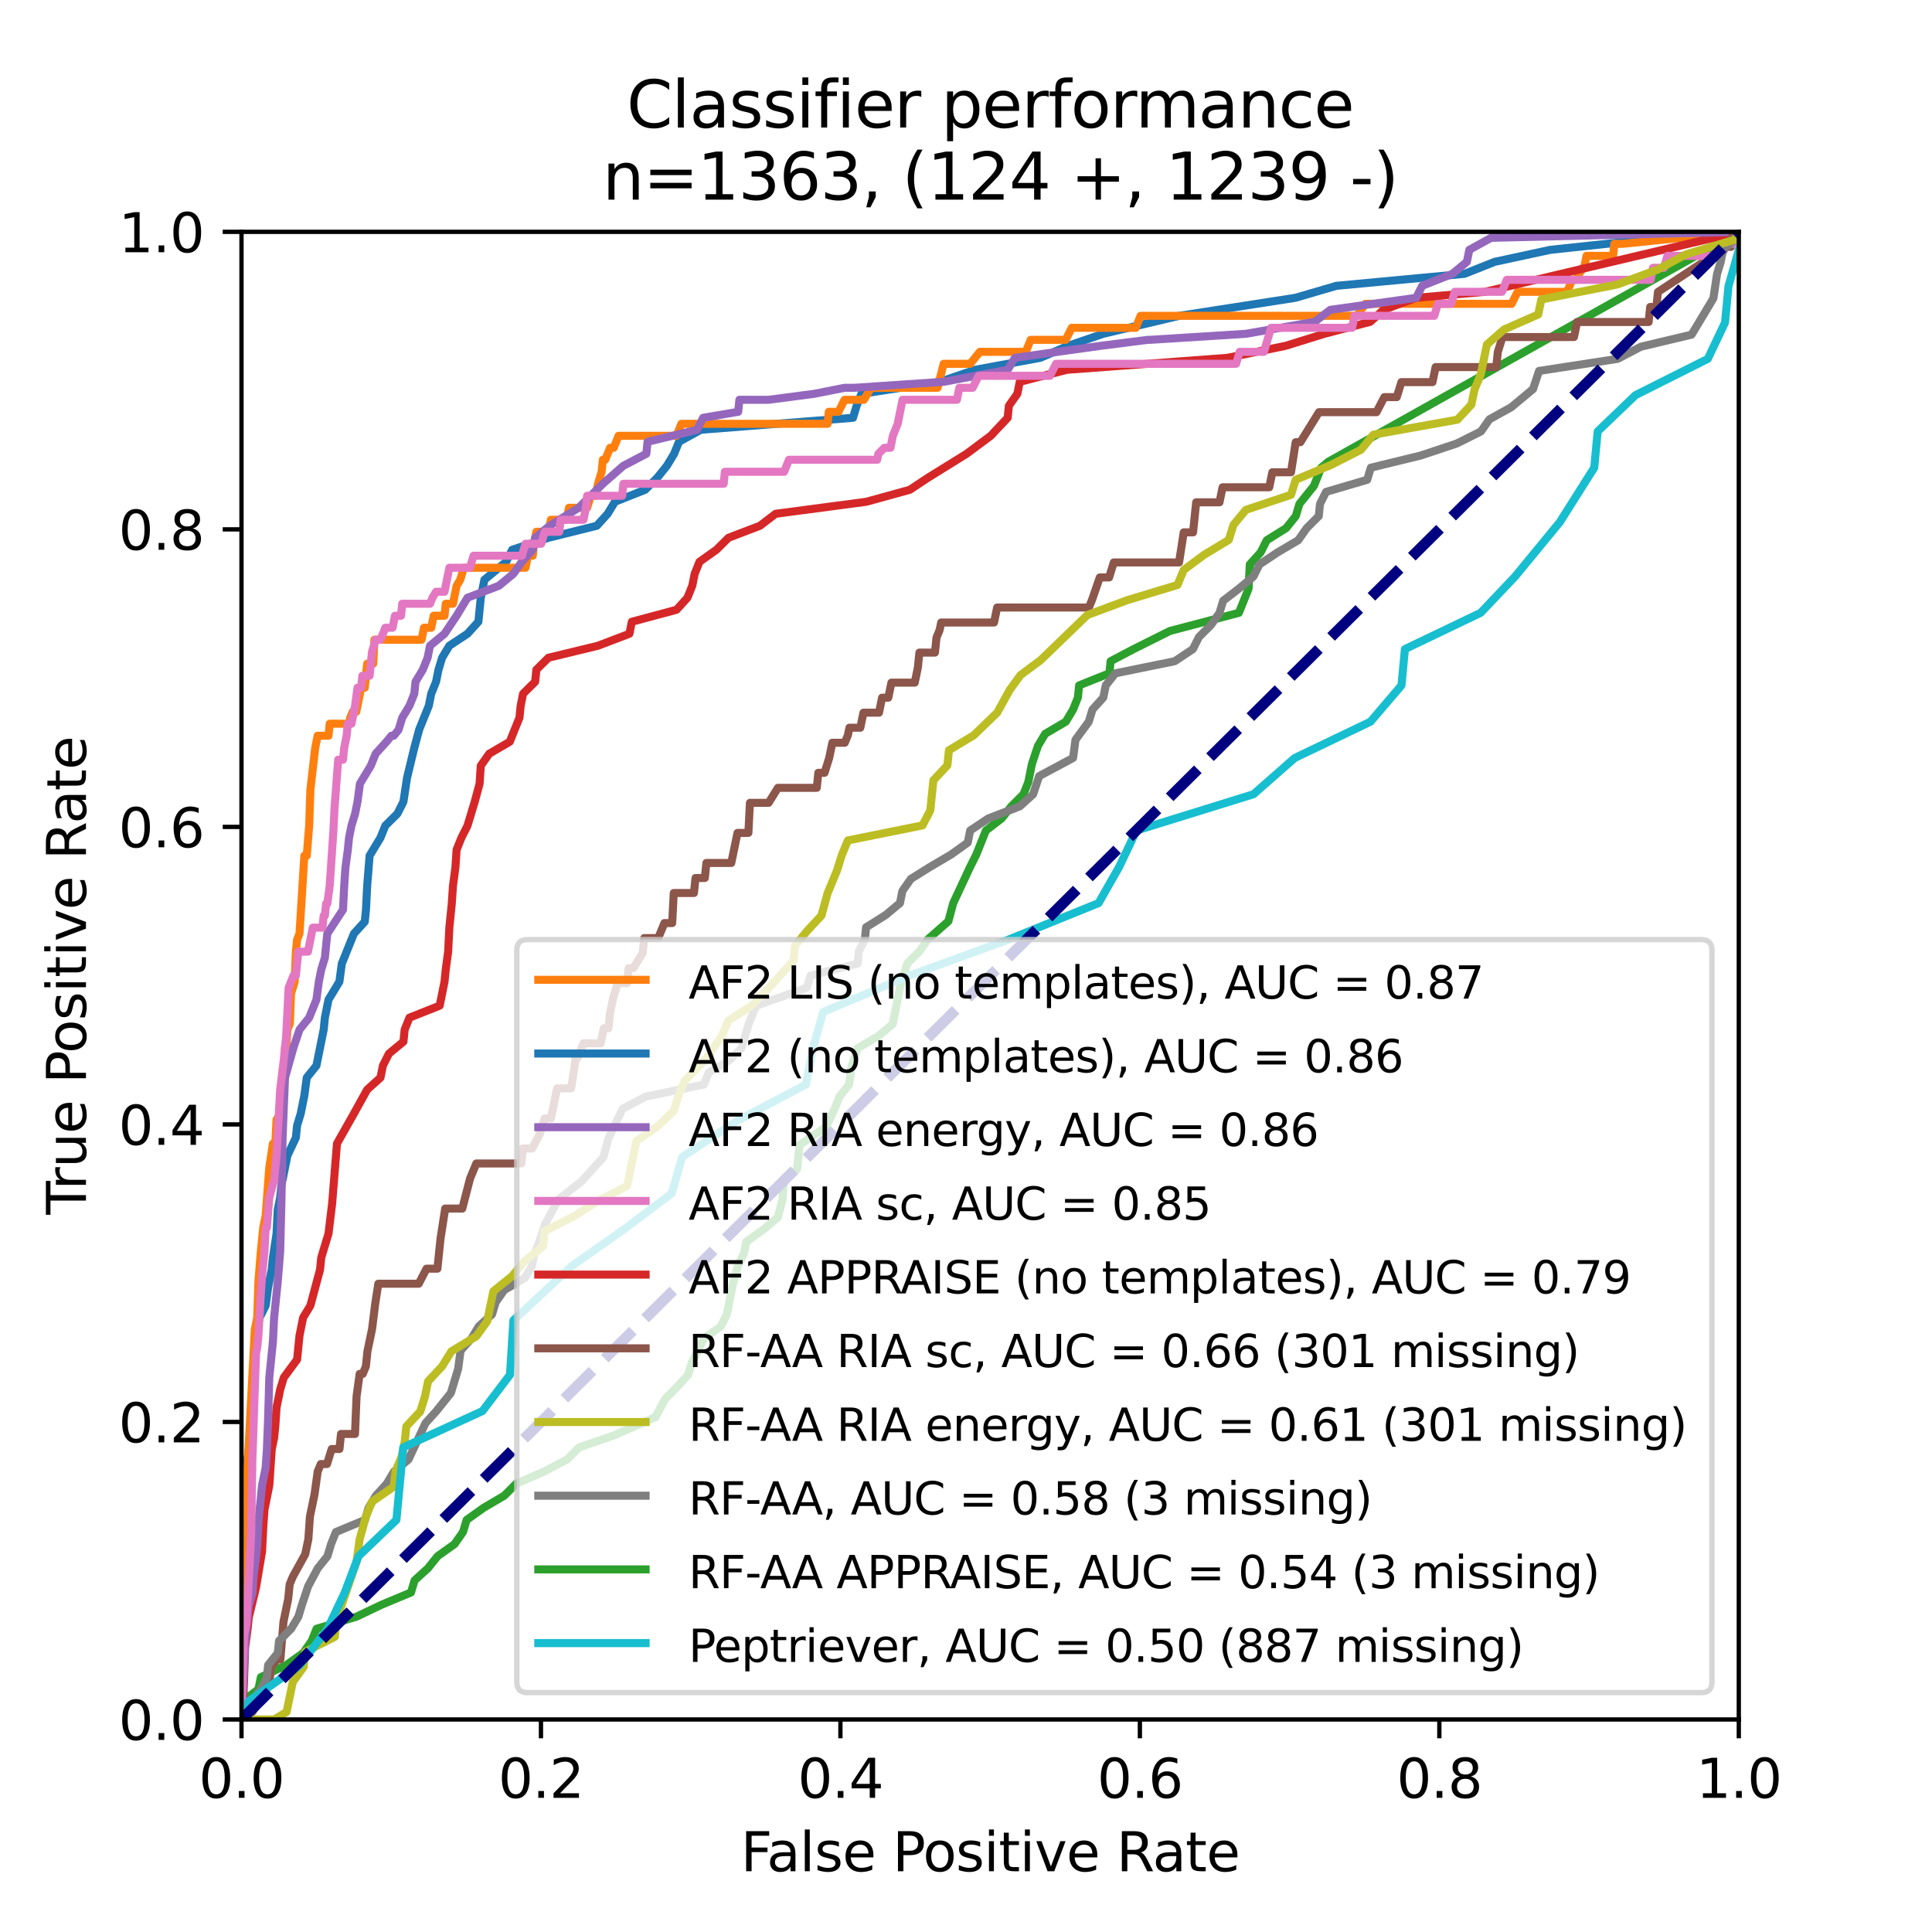 <?xml version="1.0" encoding="utf-8" standalone="no"?>
<!DOCTYPE svg PUBLIC "-//W3C//DTD SVG 1.1//EN"
  "http://www.w3.org/Graphics/SVG/1.1/DTD/svg11.dtd">
<svg xmlns:xlink="http://www.w3.org/1999/xlink" width="360pt" height="360pt" viewBox="0 0 360 360" xmlns="http://www.w3.org/2000/svg" version="1.1">
 <defs>
  <style type="text/css">*{stroke-linejoin: round; stroke-linecap: butt}</style>
 </defs>
 <g id="figure_1">
  <g id="patch_1">
   <path d="M 0 360 
L 360 360 
L 360 0 
L 0 0 
z
" style="fill: #ffffff"/>
  </g>
  <g id="axes_1">
   <g id="patch_2">
    <path d="M 45 320.4 
L 324 320.4 
L 324 43.2 
L 45 43.2 
z
" style="fill: #ffffff"/>
   </g>
   <g id="matplotlib.axis_1">
    <g id="xtick_1">
     <g id="line2d_1">
      <defs>
       <path id="m8e9c239e58" d="M 0 0 
L 0 3.5 
" style="stroke: #000000; stroke-width: 0.8"/>
      </defs>
      <g>
       <use xlink:href="#m8e9c239e58" x="45" y="320.4" style="stroke: #000000; stroke-width: 0.8"/>
      </g>
     </g>
     <g id="text_1">
      <!-- 0.0 -->
      <g transform="translate(37.048 334.998) scale(0.1 -0.1)">
       <defs>
        <path id="DejaVuSans-30" d="M 2034 4250 
Q 1547 4250 1301 3770 
Q 1056 3291 1056 2328 
Q 1056 1369 1301 889 
Q 1547 409 2034 409 
Q 2525 409 2770 889 
Q 3016 1369 3016 2328 
Q 3016 3291 2770 3770 
Q 2525 4250 2034 4250 
z
M 2034 4750 
Q 2819 4750 3233 4129 
Q 3647 3509 3647 2328 
Q 3647 1150 3233 529 
Q 2819 -91 2034 -91 
Q 1250 -91 836 529 
Q 422 1150 422 2328 
Q 422 3509 836 4129 
Q 1250 4750 2034 4750 
z
" transform="scale(0.016)"/>
        <path id="DejaVuSans-2e" d="M 684 794 
L 1344 794 
L 1344 0 
L 684 0 
L 684 794 
z
" transform="scale(0.016)"/>
       </defs>
       <use xlink:href="#DejaVuSans-30"/>
       <use xlink:href="#DejaVuSans-2e" x="63.623"/>
       <use xlink:href="#DejaVuSans-30" x="95.41"/>
      </g>
     </g>
    </g>
    <g id="xtick_2">
     <g id="line2d_2">
      <g>
       <use xlink:href="#m8e9c239e58" x="100.8" y="320.4" style="stroke: #000000; stroke-width: 0.8"/>
      </g>
     </g>
     <g id="text_2">
      <!-- 0.2 -->
      <g transform="translate(92.848 334.998) scale(0.1 -0.1)">
       <defs>
        <path id="DejaVuSans-32" d="M 1228 531 
L 3431 531 
L 3431 0 
L 469 0 
L 469 531 
Q 828 903 1448 1529 
Q 2069 2156 2228 2338 
Q 2531 2678 2651 2914 
Q 2772 3150 2772 3378 
Q 2772 3750 2511 3984 
Q 2250 4219 1831 4219 
Q 1534 4219 1204 4116 
Q 875 4013 500 3803 
L 500 4441 
Q 881 4594 1212 4672 
Q 1544 4750 1819 4750 
Q 2544 4750 2975 4387 
Q 3406 4025 3406 3419 
Q 3406 3131 3298 2873 
Q 3191 2616 2906 2266 
Q 2828 2175 2409 1742 
Q 1991 1309 1228 531 
z
" transform="scale(0.016)"/>
       </defs>
       <use xlink:href="#DejaVuSans-30"/>
       <use xlink:href="#DejaVuSans-2e" x="63.623"/>
       <use xlink:href="#DejaVuSans-32" x="95.41"/>
      </g>
     </g>
    </g>
    <g id="xtick_3">
     <g id="line2d_3">
      <g>
       <use xlink:href="#m8e9c239e58" x="156.6" y="320.4" style="stroke: #000000; stroke-width: 0.8"/>
      </g>
     </g>
     <g id="text_3">
      <!-- 0.4 -->
      <g transform="translate(148.648 334.998) scale(0.1 -0.1)">
       <defs>
        <path id="DejaVuSans-34" d="M 2419 4116 
L 825 1625 
L 2419 1625 
L 2419 4116 
z
M 2253 4666 
L 3047 4666 
L 3047 1625 
L 3713 1625 
L 3713 1100 
L 3047 1100 
L 3047 0 
L 2419 0 
L 2419 1100 
L 313 1100 
L 313 1709 
L 2253 4666 
z
" transform="scale(0.016)"/>
       </defs>
       <use xlink:href="#DejaVuSans-30"/>
       <use xlink:href="#DejaVuSans-2e" x="63.623"/>
       <use xlink:href="#DejaVuSans-34" x="95.41"/>
      </g>
     </g>
    </g>
    <g id="xtick_4">
     <g id="line2d_4">
      <g>
       <use xlink:href="#m8e9c239e58" x="212.4" y="320.4" style="stroke: #000000; stroke-width: 0.8"/>
      </g>
     </g>
     <g id="text_4">
      <!-- 0.6 -->
      <g transform="translate(204.448 334.998) scale(0.1 -0.1)">
       <defs>
        <path id="DejaVuSans-36" d="M 2113 2584 
Q 1688 2584 1439 2293 
Q 1191 2003 1191 1497 
Q 1191 994 1439 701 
Q 1688 409 2113 409 
Q 2538 409 2786 701 
Q 3034 994 3034 1497 
Q 3034 2003 2786 2293 
Q 2538 2584 2113 2584 
z
M 3366 4563 
L 3366 3988 
Q 3128 4100 2886 4159 
Q 2644 4219 2406 4219 
Q 1781 4219 1451 3797 
Q 1122 3375 1075 2522 
Q 1259 2794 1537 2939 
Q 1816 3084 2150 3084 
Q 2853 3084 3261 2657 
Q 3669 2231 3669 1497 
Q 3669 778 3244 343 
Q 2819 -91 2113 -91 
Q 1303 -91 875 529 
Q 447 1150 447 2328 
Q 447 3434 972 4092 
Q 1497 4750 2381 4750 
Q 2619 4750 2861 4703 
Q 3103 4656 3366 4563 
z
" transform="scale(0.016)"/>
       </defs>
       <use xlink:href="#DejaVuSans-30"/>
       <use xlink:href="#DejaVuSans-2e" x="63.623"/>
       <use xlink:href="#DejaVuSans-36" x="95.41"/>
      </g>
     </g>
    </g>
    <g id="xtick_5">
     <g id="line2d_5">
      <g>
       <use xlink:href="#m8e9c239e58" x="268.2" y="320.4" style="stroke: #000000; stroke-width: 0.8"/>
      </g>
     </g>
     <g id="text_5">
      <!-- 0.8 -->
      <g transform="translate(260.248 334.998) scale(0.1 -0.1)">
       <defs>
        <path id="DejaVuSans-38" d="M 2034 2216 
Q 1584 2216 1326 1975 
Q 1069 1734 1069 1313 
Q 1069 891 1326 650 
Q 1584 409 2034 409 
Q 2484 409 2743 651 
Q 3003 894 3003 1313 
Q 3003 1734 2745 1975 
Q 2488 2216 2034 2216 
z
M 1403 2484 
Q 997 2584 770 2862 
Q 544 3141 544 3541 
Q 544 4100 942 4425 
Q 1341 4750 2034 4750 
Q 2731 4750 3128 4425 
Q 3525 4100 3525 3541 
Q 3525 3141 3298 2862 
Q 3072 2584 2669 2484 
Q 3125 2378 3379 2068 
Q 3634 1759 3634 1313 
Q 3634 634 3220 271 
Q 2806 -91 2034 -91 
Q 1263 -91 848 271 
Q 434 634 434 1313 
Q 434 1759 690 2068 
Q 947 2378 1403 2484 
z
M 1172 3481 
Q 1172 3119 1398 2916 
Q 1625 2713 2034 2713 
Q 2441 2713 2670 2916 
Q 2900 3119 2900 3481 
Q 2900 3844 2670 4047 
Q 2441 4250 2034 4250 
Q 1625 4250 1398 4047 
Q 1172 3844 1172 3481 
z
" transform="scale(0.016)"/>
       </defs>
       <use xlink:href="#DejaVuSans-30"/>
       <use xlink:href="#DejaVuSans-2e" x="63.623"/>
       <use xlink:href="#DejaVuSans-38" x="95.41"/>
      </g>
     </g>
    </g>
    <g id="xtick_6">
     <g id="line2d_6">
      <g>
       <use xlink:href="#m8e9c239e58" x="324" y="320.4" style="stroke: #000000; stroke-width: 0.8"/>
      </g>
     </g>
     <g id="text_6">
      <!-- 1.0 -->
      <g transform="translate(316.048 334.998) scale(0.1 -0.1)">
       <defs>
        <path id="DejaVuSans-31" d="M 794 531 
L 1825 531 
L 1825 4091 
L 703 3866 
L 703 4441 
L 1819 4666 
L 2450 4666 
L 2450 531 
L 3481 531 
L 3481 0 
L 794 0 
L 794 531 
z
" transform="scale(0.016)"/>
       </defs>
       <use xlink:href="#DejaVuSans-31"/>
       <use xlink:href="#DejaVuSans-2e" x="63.623"/>
       <use xlink:href="#DejaVuSans-30" x="95.41"/>
      </g>
     </g>
    </g>
    <g id="text_7">
     <!-- False Positive Rate -->
     <g transform="translate(138.034 348.677) scale(0.1 -0.1)">
      <defs>
       <path id="DejaVuSans-46" d="M 628 4666 
L 3309 4666 
L 3309 4134 
L 1259 4134 
L 1259 2759 
L 3109 2759 
L 3109 2228 
L 1259 2228 
L 1259 0 
L 628 0 
L 628 4666 
z
" transform="scale(0.016)"/>
       <path id="DejaVuSans-61" d="M 2194 1759 
Q 1497 1759 1228 1600 
Q 959 1441 959 1056 
Q 959 750 1161 570 
Q 1363 391 1709 391 
Q 2188 391 2477 730 
Q 2766 1069 2766 1631 
L 2766 1759 
L 2194 1759 
z
M 3341 1997 
L 3341 0 
L 2766 0 
L 2766 531 
Q 2569 213 2275 61 
Q 1981 -91 1556 -91 
Q 1019 -91 701 211 
Q 384 513 384 1019 
Q 384 1609 779 1909 
Q 1175 2209 1959 2209 
L 2766 2209 
L 2766 2266 
Q 2766 2663 2505 2880 
Q 2244 3097 1772 3097 
Q 1472 3097 1187 3025 
Q 903 2953 641 2809 
L 641 3341 
Q 956 3463 1253 3523 
Q 1550 3584 1831 3584 
Q 2591 3584 2966 3190 
Q 3341 2797 3341 1997 
z
" transform="scale(0.016)"/>
       <path id="DejaVuSans-6c" d="M 603 4863 
L 1178 4863 
L 1178 0 
L 603 0 
L 603 4863 
z
" transform="scale(0.016)"/>
       <path id="DejaVuSans-73" d="M 2834 3397 
L 2834 2853 
Q 2591 2978 2328 3040 
Q 2066 3103 1784 3103 
Q 1356 3103 1142 2972 
Q 928 2841 928 2578 
Q 928 2378 1081 2264 
Q 1234 2150 1697 2047 
L 1894 2003 
Q 2506 1872 2764 1633 
Q 3022 1394 3022 966 
Q 3022 478 2636 193 
Q 2250 -91 1575 -91 
Q 1294 -91 989 -36 
Q 684 19 347 128 
L 347 722 
Q 666 556 975 473 
Q 1284 391 1588 391 
Q 1994 391 2212 530 
Q 2431 669 2431 922 
Q 2431 1156 2273 1281 
Q 2116 1406 1581 1522 
L 1381 1569 
Q 847 1681 609 1914 
Q 372 2147 372 2553 
Q 372 3047 722 3315 
Q 1072 3584 1716 3584 
Q 2034 3584 2315 3537 
Q 2597 3491 2834 3397 
z
" transform="scale(0.016)"/>
       <path id="DejaVuSans-65" d="M 3597 1894 
L 3597 1613 
L 953 1613 
Q 991 1019 1311 708 
Q 1631 397 2203 397 
Q 2534 397 2845 478 
Q 3156 559 3463 722 
L 3463 178 
Q 3153 47 2828 -22 
Q 2503 -91 2169 -91 
Q 1331 -91 842 396 
Q 353 884 353 1716 
Q 353 2575 817 3079 
Q 1281 3584 2069 3584 
Q 2775 3584 3186 3129 
Q 3597 2675 3597 1894 
z
M 3022 2063 
Q 3016 2534 2758 2815 
Q 2500 3097 2075 3097 
Q 1594 3097 1305 2825 
Q 1016 2553 972 2059 
L 3022 2063 
z
" transform="scale(0.016)"/>
       <path id="DejaVuSans-20" transform="scale(0.016)"/>
       <path id="DejaVuSans-50" d="M 1259 4147 
L 1259 2394 
L 2053 2394 
Q 2494 2394 2734 2622 
Q 2975 2850 2975 3272 
Q 2975 3691 2734 3919 
Q 2494 4147 2053 4147 
L 1259 4147 
z
M 628 4666 
L 2053 4666 
Q 2838 4666 3239 4311 
Q 3641 3956 3641 3272 
Q 3641 2581 3239 2228 
Q 2838 1875 2053 1875 
L 1259 1875 
L 1259 0 
L 628 0 
L 628 4666 
z
" transform="scale(0.016)"/>
       <path id="DejaVuSans-6f" d="M 1959 3097 
Q 1497 3097 1228 2736 
Q 959 2375 959 1747 
Q 959 1119 1226 758 
Q 1494 397 1959 397 
Q 2419 397 2687 759 
Q 2956 1122 2956 1747 
Q 2956 2369 2687 2733 
Q 2419 3097 1959 3097 
z
M 1959 3584 
Q 2709 3584 3137 3096 
Q 3566 2609 3566 1747 
Q 3566 888 3137 398 
Q 2709 -91 1959 -91 
Q 1206 -91 779 398 
Q 353 888 353 1747 
Q 353 2609 779 3096 
Q 1206 3584 1959 3584 
z
" transform="scale(0.016)"/>
       <path id="DejaVuSans-69" d="M 603 3500 
L 1178 3500 
L 1178 0 
L 603 0 
L 603 3500 
z
M 603 4863 
L 1178 4863 
L 1178 4134 
L 603 4134 
L 603 4863 
z
" transform="scale(0.016)"/>
       <path id="DejaVuSans-74" d="M 1172 4494 
L 1172 3500 
L 2356 3500 
L 2356 3053 
L 1172 3053 
L 1172 1153 
Q 1172 725 1289 603 
Q 1406 481 1766 481 
L 2356 481 
L 2356 0 
L 1766 0 
Q 1100 0 847 248 
Q 594 497 594 1153 
L 594 3053 
L 172 3053 
L 172 3500 
L 594 3500 
L 594 4494 
L 1172 4494 
z
" transform="scale(0.016)"/>
       <path id="DejaVuSans-76" d="M 191 3500 
L 800 3500 
L 1894 563 
L 2988 3500 
L 3597 3500 
L 2284 0 
L 1503 0 
L 191 3500 
z
" transform="scale(0.016)"/>
       <path id="DejaVuSans-52" d="M 2841 2188 
Q 3044 2119 3236 1894 
Q 3428 1669 3622 1275 
L 4263 0 
L 3584 0 
L 2988 1197 
Q 2756 1666 2539 1819 
Q 2322 1972 1947 1972 
L 1259 1972 
L 1259 0 
L 628 0 
L 628 4666 
L 2053 4666 
Q 2853 4666 3247 4331 
Q 3641 3997 3641 3322 
Q 3641 2881 3436 2590 
Q 3231 2300 2841 2188 
z
M 1259 4147 
L 1259 2491 
L 2053 2491 
Q 2509 2491 2742 2702 
Q 2975 2913 2975 3322 
Q 2975 3731 2742 3939 
Q 2509 4147 2053 4147 
L 1259 4147 
z
" transform="scale(0.016)"/>
      </defs>
      <use xlink:href="#DejaVuSans-46"/>
      <use xlink:href="#DejaVuSans-61" x="48.395"/>
      <use xlink:href="#DejaVuSans-6c" x="109.674"/>
      <use xlink:href="#DejaVuSans-73" x="137.457"/>
      <use xlink:href="#DejaVuSans-65" x="189.557"/>
      <use xlink:href="#DejaVuSans-20" x="251.08"/>
      <use xlink:href="#DejaVuSans-50" x="282.867"/>
      <use xlink:href="#DejaVuSans-6f" x="339.545"/>
      <use xlink:href="#DejaVuSans-73" x="400.727"/>
      <use xlink:href="#DejaVuSans-69" x="452.826"/>
      <use xlink:href="#DejaVuSans-74" x="480.609"/>
      <use xlink:href="#DejaVuSans-69" x="519.818"/>
      <use xlink:href="#DejaVuSans-76" x="547.602"/>
      <use xlink:href="#DejaVuSans-65" x="606.781"/>
      <use xlink:href="#DejaVuSans-20" x="668.305"/>
      <use xlink:href="#DejaVuSans-52" x="700.092"/>
      <use xlink:href="#DejaVuSans-61" x="767.324"/>
      <use xlink:href="#DejaVuSans-74" x="828.604"/>
      <use xlink:href="#DejaVuSans-65" x="867.812"/>
     </g>
    </g>
   </g>
   <g id="matplotlib.axis_2">
    <g id="ytick_1">
     <g id="line2d_7">
      <defs>
       <path id="m74826e575b" d="M 0 0 
L -3.5 0 
" style="stroke: #000000; stroke-width: 0.8"/>
      </defs>
      <g>
       <use xlink:href="#m74826e575b" x="45" y="320.4" style="stroke: #000000; stroke-width: 0.8"/>
      </g>
     </g>
     <g id="text_8">
      <!-- 0.0 -->
      <g transform="translate(22.097 324.199) scale(0.1 -0.1)">
       <use xlink:href="#DejaVuSans-30"/>
       <use xlink:href="#DejaVuSans-2e" x="63.623"/>
       <use xlink:href="#DejaVuSans-30" x="95.41"/>
      </g>
     </g>
    </g>
    <g id="ytick_2">
     <g id="line2d_8">
      <g>
       <use xlink:href="#m74826e575b" x="45" y="264.96" style="stroke: #000000; stroke-width: 0.8"/>
      </g>
     </g>
     <g id="text_9">
      <!-- 0.2 -->
      <g transform="translate(22.097 268.759) scale(0.1 -0.1)">
       <use xlink:href="#DejaVuSans-30"/>
       <use xlink:href="#DejaVuSans-2e" x="63.623"/>
       <use xlink:href="#DejaVuSans-32" x="95.41"/>
      </g>
     </g>
    </g>
    <g id="ytick_3">
     <g id="line2d_9">
      <g>
       <use xlink:href="#m74826e575b" x="45" y="209.52" style="stroke: #000000; stroke-width: 0.8"/>
      </g>
     </g>
     <g id="text_10">
      <!-- 0.4 -->
      <g transform="translate(22.097 213.319) scale(0.1 -0.1)">
       <use xlink:href="#DejaVuSans-30"/>
       <use xlink:href="#DejaVuSans-2e" x="63.623"/>
       <use xlink:href="#DejaVuSans-34" x="95.41"/>
      </g>
     </g>
    </g>
    <g id="ytick_4">
     <g id="line2d_10">
      <g>
       <use xlink:href="#m74826e575b" x="45" y="154.08" style="stroke: #000000; stroke-width: 0.8"/>
      </g>
     </g>
     <g id="text_11">
      <!-- 0.6 -->
      <g transform="translate(22.097 157.879) scale(0.1 -0.1)">
       <use xlink:href="#DejaVuSans-30"/>
       <use xlink:href="#DejaVuSans-2e" x="63.623"/>
       <use xlink:href="#DejaVuSans-36" x="95.41"/>
      </g>
     </g>
    </g>
    <g id="ytick_5">
     <g id="line2d_11">
      <g>
       <use xlink:href="#m74826e575b" x="45" y="98.64" style="stroke: #000000; stroke-width: 0.8"/>
      </g>
     </g>
     <g id="text_12">
      <!-- 0.8 -->
      <g transform="translate(22.097 102.439) scale(0.1 -0.1)">
       <use xlink:href="#DejaVuSans-30"/>
       <use xlink:href="#DejaVuSans-2e" x="63.623"/>
       <use xlink:href="#DejaVuSans-38" x="95.41"/>
      </g>
     </g>
    </g>
    <g id="ytick_6">
     <g id="line2d_12">
      <g>
       <use xlink:href="#m74826e575b" x="45" y="43.2" style="stroke: #000000; stroke-width: 0.8"/>
      </g>
     </g>
     <g id="text_13">
      <!-- 1.0 -->
      <g transform="translate(22.097 46.999) scale(0.1 -0.1)">
       <use xlink:href="#DejaVuSans-31"/>
       <use xlink:href="#DejaVuSans-2e" x="63.623"/>
       <use xlink:href="#DejaVuSans-30" x="95.41"/>
      </g>
     </g>
    </g>
    <g id="text_14">
     <!-- True Positive Rate -->
     <g transform="translate(16.017 226.33) rotate(-90) scale(0.1 -0.1)">
      <defs>
       <path id="DejaVuSans-54" d="M -19 4666 
L 3928 4666 
L 3928 4134 
L 2272 4134 
L 2272 0 
L 1638 0 
L 1638 4134 
L -19 4134 
L -19 4666 
z
" transform="scale(0.016)"/>
       <path id="DejaVuSans-72" d="M 2631 2963 
Q 2534 3019 2420 3045 
Q 2306 3072 2169 3072 
Q 1681 3072 1420 2755 
Q 1159 2438 1159 1844 
L 1159 0 
L 581 0 
L 581 3500 
L 1159 3500 
L 1159 2956 
Q 1341 3275 1631 3429 
Q 1922 3584 2338 3584 
Q 2397 3584 2469 3576 
Q 2541 3569 2628 3553 
L 2631 2963 
z
" transform="scale(0.016)"/>
       <path id="DejaVuSans-75" d="M 544 1381 
L 544 3500 
L 1119 3500 
L 1119 1403 
Q 1119 906 1312 657 
Q 1506 409 1894 409 
Q 2359 409 2629 706 
Q 2900 1003 2900 1516 
L 2900 3500 
L 3475 3500 
L 3475 0 
L 2900 0 
L 2900 538 
Q 2691 219 2414 64 
Q 2138 -91 1772 -91 
Q 1169 -91 856 284 
Q 544 659 544 1381 
z
M 1991 3584 
L 1991 3584 
z
" transform="scale(0.016)"/>
      </defs>
      <use xlink:href="#DejaVuSans-54"/>
      <use xlink:href="#DejaVuSans-72" x="46.334"/>
      <use xlink:href="#DejaVuSans-75" x="87.447"/>
      <use xlink:href="#DejaVuSans-65" x="150.826"/>
      <use xlink:href="#DejaVuSans-20" x="212.35"/>
      <use xlink:href="#DejaVuSans-50" x="244.137"/>
      <use xlink:href="#DejaVuSans-6f" x="300.814"/>
      <use xlink:href="#DejaVuSans-73" x="361.996"/>
      <use xlink:href="#DejaVuSans-69" x="414.096"/>
      <use xlink:href="#DejaVuSans-74" x="441.879"/>
      <use xlink:href="#DejaVuSans-69" x="481.088"/>
      <use xlink:href="#DejaVuSans-76" x="508.871"/>
      <use xlink:href="#DejaVuSans-65" x="568.051"/>
      <use xlink:href="#DejaVuSans-20" x="629.574"/>
      <use xlink:href="#DejaVuSans-52" x="661.361"/>
      <use xlink:href="#DejaVuSans-61" x="728.594"/>
      <use xlink:href="#DejaVuSans-74" x="789.873"/>
      <use xlink:href="#DejaVuSans-65" x="829.082"/>
     </g>
    </g>
   </g>
   <g id="line2d_13">
    <path d="M 45 314.439 
L 45.225 291.339 
L 45.676 276.808 
L 45.901 273.455 
L 46.351 270.102 
L 46.576 267.866 
L 46.801 265.631 
L 47.027 263.395 
L 47.252 257.806 
L 47.477 249.982 
L 48.378 245.511 
L 49.504 243.276 
L 49.954 239.923 
L 50.63 236.569 
L 50.855 234.334 
L 51.53 229.863 
L 51.755 225.392 
L 52.206 223.156 
L 52.431 220.921 
L 52.881 218.685 
L 53.557 215.332 
L 55.133 211.979 
L 55.358 209.744 
L 56.034 207.508 
L 56.709 204.155 
L 57.16 200.802 
L 58.961 198.566 
L 59.637 195.213 
L 60.312 191.86 
L 60.538 189.624 
L 61.213 186.271 
L 63.24 182.918 
L 63.69 179.565 
L 65.041 176.211 
L 65.942 173.976 
L 67.969 171.74 
L 68.194 169.505 
L 68.419 165.034 
L 68.869 159.445 
L 70.896 156.092 
L 71.797 153.856 
L 74.048 151.621 
L 75.174 149.385 
L 75.85 144.915 
L 77.201 139.326 
L 78.102 135.973 
L 79.002 133.737 
L 79.903 131.502 
L 80.354 129.266 
L 81.254 127.031 
L 81.705 124.795 
L 82.38 122.56 
L 83.731 120.324 
L 87.109 118.089 
L 89.136 115.853 
L 89.361 113.618 
L 89.586 111.382 
L 90.262 108.029 
L 94.315 104.676 
L 95.441 102.44 
L 102.196 100.205 
L 111.203 97.969 
L 113.23 95.734 
L 114.581 93.498 
L 120.211 91.263 
L 122.462 89.027 
L 124.264 86.792 
L 125.615 84.556 
L 126.516 82.321 
L 130.569 80.085 
L 158.942 77.85 
L 159.617 75.615 
L 160.518 73.379 
L 175.155 71.144 
L 181.685 68.908 
L 193.845 66.673 
L 199.024 64.437 
L 205.554 62.202 
L 219.741 58.848 
L 241.358 55.495 
L 249.015 53.26 
L 272.884 51.024 
L 278.513 48.789 
L 288.872 46.553 
L 309.814 44.318 
L 324 43.2 
" clip-path="url(#pd6b26e39da)" style="fill: none; stroke: #1f77b4; stroke-width: 1.5; stroke-linecap: square"/>
   </g>
   <g id="line2d_14">
    <path d="M 45 314.439 
L 45.45 284.632 
L 46.126 273.455 
L 47.477 247.747 
L 47.927 245.511 
L 48.153 238.805 
L 48.603 233.216 
L 49.053 228.745 
L 49.504 226.51 
L 50.179 217.568 
L 50.855 213.097 
L 51.305 213.097 
L 51.53 208.626 
L 52.206 207.508 
L 52.656 202.665 
L 53.107 195.213 
L 53.332 195.213 
L 53.557 191.86 
L 54.007 190.742 
L 54.232 185.153 
L 54.908 182.918 
L 55.133 177.329 
L 55.358 175.094 
L 55.809 173.976 
L 56.709 159.445 
L 57.16 159.445 
L 57.61 153.856 
L 57.835 147.15 
L 58.736 139.326 
L 59.186 137.09 
L 61.213 137.09 
L 61.438 134.855 
L 65.041 134.855 
L 65.266 133.737 
L 65.717 132.619 
L 66.392 132.619 
L 67.293 128.148 
L 67.969 128.148 
L 68.419 123.677 
L 69.545 123.677 
L 69.77 119.206 
L 78.552 119.206 
L 79.002 116.971 
L 80.354 116.971 
L 80.804 114.735 
L 82.831 114.735 
L 83.056 112.5 
L 84.407 112.5 
L 85.082 109.147 
L 85.758 108.029 
L 86.433 105.794 
L 97.918 105.794 
L 98.368 103.558 
L 99.269 103.558 
L 99.494 101.323 
L 99.944 99.087 
L 102.196 99.087 
L 102.646 96.852 
L 105.574 96.852 
L 106.024 94.616 
L 109.402 94.616 
L 110.077 92.381 
L 110.978 92.381 
L 111.429 90.145 
L 112.104 87.91 
L 112.329 85.674 
L 112.78 85.674 
L 113.68 83.439 
L 114.356 83.439 
L 115.257 81.203 
L 126.065 81.203 
L 126.966 78.968 
L 154.213 78.968 
L 154.438 76.732 
L 156.24 76.732 
L 157.366 74.497 
L 160.969 74.497 
L 162.32 72.261 
L 174.705 72.261 
L 175.831 67.79 
L 180.785 67.79 
L 182.586 65.555 
L 191.143 65.555 
L 192.044 63.319 
L 198.574 63.319 
L 199.7 61.084 
L 211.634 61.084 
L 212.535 58.848 
L 252.843 58.848 
L 254.419 56.613 
L 281.666 56.613 
L 282.792 54.377 
L 292.024 54.377 
L 292.925 52.142 
L 293.6 52.142 
L 294.952 49.906 
L 295.177 49.906 
L 295.627 47.671 
L 300.581 47.671 
L 300.806 45.435 
L 302.383 45.435 
L 324 43.2 
L 324 43.2 
" clip-path="url(#pd6b26e39da)" style="fill: none; stroke: #ff7f0e; stroke-width: 1.5; stroke-linecap: square"/>
   </g>
   <g id="line2d_15">
    <path d="M 45 319.273 
L 45.226 317.02 
L 48.158 314.766 
L 48.609 312.512 
L 53.345 310.259 
L 56.503 308.005 
L 58.082 305.751 
L 58.984 303.498 
L 66.427 301.244 
L 71.163 298.99 
L 76.576 296.737 
L 77.253 294.483 
L 79.734 292.229 
L 81.538 289.976 
L 84.696 287.722 
L 86.275 285.468 
L 86.951 283.215 
L 90.109 280.961 
L 93.943 278.707 
L 96.199 276.454 
L 101.386 274.2 
L 105.672 271.946 
L 107.927 269.693 
L 114.468 267.439 
L 122.137 264.059 
L 123.941 260.678 
L 126.196 258.424 
L 128.226 256.171 
L 128.903 253.917 
L 130.031 251.663 
L 131.158 249.41 
L 134.316 247.156 
L 135.444 244.902 
L 135.895 242.649 
L 136.572 239.268 
L 137.474 235.888 
L 138.601 233.634 
L 139.053 231.38 
L 142.21 229.127 
L 144.917 226.873 
L 145.819 223.493 
L 146.044 220.112 
L 148.525 217.859 
L 148.751 215.605 
L 148.977 213.351 
L 153.939 209.971 
L 155.517 206.59 
L 156.42 204.337 
L 158.224 202.083 
L 158.675 198.702 
L 159.803 195.322 
L 163.637 193.068 
L 166.344 190.815 
L 167.02 187.434 
L 167.697 184.054 
L 168.373 181.8 
L 169.05 179.546 
L 171.306 177.293 
L 172.884 175.039 
L 176.719 171.659 
L 177.621 168.278 
L 179.2 164.898 
L 180.778 161.517 
L 181.906 159.263 
L 182.808 157.01 
L 183.711 154.756 
L 186.643 152.502 
L 188.447 150.249 
L 190.703 147.995 
L 191.605 145.741 
L 192.281 142.361 
L 193.409 138.98 
L 194.762 136.727 
L 198.597 134.473 
L 199.95 132.22 
L 200.852 129.966 
L 201.078 127.712 
L 206.716 125.459 
L 206.942 123.205 
L 211.227 120.951 
L 217.994 117.571 
L 230.85 114.19 
L 232.654 109.683 
L 232.88 105.176 
L 234.909 102.922 
L 236.037 100.668 
L 239.646 98.415 
L 241.45 96.161 
L 242.127 93.907 
L 244.833 90.527 
L 246.187 87.146 
L 247.54 86.02 
L 324 43.2 
" clip-path="url(#pd6b26e39da)" style="fill: none; stroke: #2ca02c; stroke-width: 1.5; stroke-linecap: square"/>
   </g>
   <g id="line2d_16">
    <path d="M 45 320.4 
L 45.225 319.282 
L 45.45 313.694 
L 45.676 306.987 
L 46.126 303.634 
L 46.351 301.398 
L 47.702 295.81 
L 48.828 289.103 
L 49.053 284.632 
L 49.278 281.279 
L 49.729 279.044 
L 50.179 276.808 
L 50.404 273.455 
L 50.63 270.102 
L 51.08 267.866 
L 51.305 265.631 
L 51.53 262.277 
L 52.206 258.924 
L 52.881 256.689 
L 55.358 253.335 
L 55.809 248.865 
L 56.484 245.511 
L 57.835 243.276 
L 58.736 239.923 
L 59.637 236.569 
L 59.862 234.334 
L 61.213 229.863 
L 61.889 224.274 
L 62.339 218.685 
L 62.789 213.097 
L 65.942 207.508 
L 68.419 203.037 
L 70.896 200.802 
L 71.346 198.566 
L 72.472 196.331 
L 75.174 194.095 
L 75.4 191.86 
L 76.3 189.624 
L 81.93 187.389 
L 82.38 185.153 
L 82.831 182.918 
L 83.056 180.682 
L 83.506 177.329 
L 83.731 172.858 
L 84.182 168.387 
L 84.407 165.034 
L 84.857 161.681 
L 85.082 158.327 
L 85.983 156.092 
L 87.109 153.856 
L 87.785 151.621 
L 88.46 149.385 
L 89.361 146.032 
L 89.586 142.679 
L 91.162 140.444 
L 94.99 138.208 
L 95.891 135.973 
L 96.792 133.737 
L 97.017 131.502 
L 97.467 129.266 
L 99.719 127.031 
L 99.944 124.795 
L 102.196 122.56 
L 111.429 120.324 
L 117.283 118.089 
L 117.734 115.853 
L 126.065 113.618 
L 128.092 111.382 
L 128.993 109.147 
L 129.443 106.911 
L 130.344 104.676 
L 133.496 102.44 
L 135.748 100.205 
L 141.603 97.969 
L 144.53 95.734 
L 161.419 93.498 
L 169.525 91.263 
L 172.903 89.027 
L 176.506 86.792 
L 180.109 84.556 
L 184.613 81.203 
L 187.765 77.85 
L 187.99 75.615 
L 189.567 73.379 
L 190.017 71.144 
L 198.799 68.908 
L 228.748 66.673 
L 239.557 64.437 
L 246.763 62.202 
L 255.32 59.966 
L 257.797 57.731 
L 263.877 55.495 
L 276.712 54.377 
L 324 43.2 
" clip-path="url(#pd6b26e39da)" style="fill: none; stroke: #d62728; stroke-width: 1.5; stroke-linecap: square"/>
   </g>
   <g id="line2d_17">
    <path d="M 45 319.282 
L 45.225 315.929 
L 45.45 311.458 
L 45.676 305.869 
L 46.126 301.398 
L 46.351 299.163 
L 47.027 296.927 
L 47.252 293.574 
L 47.702 290.221 
L 47.927 287.985 
L 48.153 283.515 
L 48.603 279.044 
L 48.828 276.808 
L 49.504 273.455 
L 49.729 270.102 
L 49.954 264.513 
L 50.179 256.689 
L 50.63 252.218 
L 50.855 249.982 
L 51.08 245.511 
L 51.53 241.04 
L 51.755 238.805 
L 52.206 233.216 
L 52.431 224.274 
L 52.656 211.979 
L 53.107 200.802 
L 54.683 195.213 
L 55.809 191.86 
L 57.61 189.624 
L 58.961 186.271 
L 59.412 182.918 
L 59.862 180.682 
L 60.538 178.447 
L 60.763 176.211 
L 60.988 173.976 
L 63.915 169.505 
L 64.14 165.034 
L 64.366 161.681 
L 64.816 158.327 
L 65.041 156.092 
L 65.492 153.856 
L 66.167 151.621 
L 66.617 149.385 
L 67.068 146.032 
L 69.094 142.679 
L 69.995 140.444 
L 72.022 138.208 
L 72.923 137.09 
L 73.373 137.09 
L 74.274 135.973 
L 74.949 133.737 
L 76.3 131.502 
L 77.201 129.266 
L 77.426 127.031 
L 78.777 124.795 
L 79.678 122.56 
L 80.128 120.324 
L 82.831 118.089 
L 85.082 114.735 
L 87.109 111.382 
L 92.964 109.147 
L 95.666 106.911 
L 97.242 104.676 
L 99.269 102.44 
L 99.719 100.205 
L 102.421 97.969 
L 107.826 94.616 
L 112.329 90.145 
L 116.157 86.792 
L 120.436 84.556 
L 120.661 82.321 
L 129.893 80.085 
L 131.019 77.85 
L 137.55 76.732 
L 137.775 74.497 
L 142.729 74.497 
L 143.179 74.497 
L 151.736 73.379 
L 157.366 72.261 
L 157.816 72.261 
L 158.717 72.261 
L 159.167 72.261 
L 175.831 71.144 
L 187.765 68.908 
L 189.116 66.673 
L 205.104 64.437 
L 213.886 63.319 
L 214.337 63.319 
L 232.126 62.202 
L 244.961 59.966 
L 247.889 57.731 
L 263.877 55.495 
L 265.002 53.26 
L 270.632 51.024 
L 273.334 48.789 
L 273.785 46.553 
L 277.838 44.318 
L 324 43.2 
" clip-path="url(#pd6b26e39da)" style="fill: none; stroke: #9467bd; stroke-width: 1.5; stroke-linecap: square"/>
   </g>
   <g id="line2d_18">
    <path d="M 45 320.4 
L 45.29 320.4 
L 47.028 319 
L 49.636 314.8 
L 50.215 313.4 
L 50.505 310.6 
L 51.664 309.2 
L 52.243 309.2 
L 52.822 302.2 
L 53.692 298 
L 53.981 295.2 
L 54.561 293.8 
L 56.879 289.6 
L 57.458 286.8 
L 57.748 282.6 
L 58.617 278.4 
L 59.196 274.2 
L 59.776 272.8 
L 60.935 272.8 
L 61.804 270 
L 63.252 270 
L 63.542 267.2 
L 66.15 267.2 
L 66.439 260.2 
L 67.019 256 
L 67.598 256 
L 68.178 254.6 
L 68.467 251.8 
L 69.336 247.6 
L 69.916 242.933 
L 70.495 239.2 
L 78.028 239.2 
L 79.477 236.4 
L 81.505 236.4 
L 82.084 230.8 
L 82.953 225.2 
L 86.14 225.2 
L 87.589 219.6 
L 88.748 216.8 
L 97.15 216.8 
L 97.439 214 
L 99.178 214 
L 100.626 211.2 
L 101.495 208.4 
L 102.654 208.4 
L 103.813 202.8 
L 106.421 202.8 
L 107.29 197.2 
L 107.579 197.2 
L 108.738 194.4 
L 111.925 194.4 
L 112.505 191.6 
L 113.374 191.6 
L 113.664 188.8 
L 114.243 186 
L 115.112 183.2 
L 116.85 183.2 
L 117.14 180.4 
L 118.009 180.4 
L 119.748 177.6 
L 120.037 174.8 
L 122.645 174.8 
L 123.804 172 
L 125.252 172 
L 125.542 166.4 
L 129.308 166.4 
L 129.598 163.6 
L 131.336 163.6 
L 131.626 160.8 
L 136.262 160.8 
L 137.421 155.2 
L 139.449 155.2 
L 139.738 149.6 
L 143.215 149.6 
L 144.953 146.8 
L 152.196 146.8 
L 152.486 144 
L 153.645 144 
L 154.514 141.2 
L 155.093 138.4 
L 157.411 138.4 
L 157.991 137 
L 158.28 135.6 
L 160.308 135.6 
L 160.888 132.8 
L 163.785 132.8 
L 164.364 130 
L 165.523 130 
L 166.103 127.2 
L 170.449 127.2 
L 171.028 124.4 
L 171.318 121.6 
L 174.215 121.6 
L 174.505 118.8 
L 175.084 117.4 
L 175.374 116 
L 185.224 116 
L 185.804 113.2 
L 202.897 113.2 
L 203.477 111.8 
L 204.925 107.6 
L 206.664 107.6 
L 207.533 104.8 
L 219.701 104.8 
L 220.57 99.2 
L 222.308 99.2 
L 222.888 93.6 
L 227.234 93.6 
L 227.813 90.8 
L 236.505 90.8 
L 237.084 88 
L 240.561 88 
L 241.43 82.4 
L 242.299 82.4 
L 245.776 76.8 
L 256.495 76.8 
L 257.944 74 
L 260.262 74 
L 261.131 71.2 
L 266.925 71.2 
L 267.505 68.4 
L 278.804 68.4 
L 279.093 65.6 
L 279.963 62.8 
L 293.29 62.8 
L 293.869 60 
L 307.196 60 
L 307.486 57.2 
L 308.645 57.2 
L 308.935 54.4 
L 321.682 46 
L 322.551 46 
L 322.841 43.2 
L 324 43.2 
L 324 43.2 
" clip-path="url(#pd6b26e39da)" style="fill: none; stroke: #8c564b; stroke-width: 1.5; stroke-linecap: square"/>
   </g>
   <g id="line2d_19">
    <path d="M 45 318.165 
L 45.45 304.752 
L 45.901 302.516 
L 46.351 294.692 
L 46.801 285.75 
L 47.027 271.965 
L 47.702 252.218 
L 47.927 251.1 
L 48.153 248.865 
L 48.603 241.04 
L 48.828 237.687 
L 49.278 233.216 
L 49.504 228.745 
L 49.729 228.745 
L 50.179 223.156 
L 51.08 219.803 
L 51.53 215.332 
L 52.206 203.037 
L 52.881 197.448 
L 53.332 192.977 
L 53.782 184.035 
L 54.683 181.8 
L 55.133 181.8 
L 55.584 177.329 
L 57.385 177.329 
L 58.286 172.858 
L 60.087 172.858 
L 60.312 170.623 
L 60.538 170.623 
L 60.763 168.387 
L 60.988 168.387 
L 61.438 165.034 
L 62.114 154.974 
L 62.339 150.503 
L 63.015 141.561 
L 63.915 141.561 
L 64.14 139.326 
L 64.591 137.09 
L 64.816 134.855 
L 65.492 134.855 
L 66.167 131.502 
L 66.617 128.148 
L 67.293 128.148 
L 67.518 125.913 
L 68.869 125.913 
L 69.32 121.442 
L 69.995 119.206 
L 70.896 119.206 
L 71.797 116.971 
L 73.148 116.971 
L 73.598 114.735 
L 74.724 114.735 
L 74.949 112.5 
L 80.128 112.5 
L 80.579 111.382 
L 81.254 110.265 
L 82.831 110.265 
L 83.731 105.794 
L 87.559 105.794 
L 88.235 103.558 
L 97.242 103.558 
L 97.918 101.323 
L 100.845 101.323 
L 101.521 99.087 
L 104.223 99.087 
L 104.448 96.852 
L 108.726 96.852 
L 109.177 94.616 
L 109.402 92.381 
L 115.932 92.381 
L 116.157 90.145 
L 134.847 90.145 
L 135.073 87.91 
L 146.107 87.91 
L 147.007 85.674 
L 163.446 85.674 
L 163.671 84.556 
L 164.797 83.439 
L 165.923 83.439 
L 166.373 81.203 
L 167.274 78.968 
L 168.174 74.497 
L 178.308 74.497 
L 178.758 72.261 
L 181.235 72.261 
L 182.361 70.026 
L 195.646 70.026 
L 196.772 67.79 
L 230.324 67.79 
L 231 65.555 
L 235.504 65.555 
L 236.855 61.084 
L 251.942 61.084 
L 252.392 58.848 
L 267.254 58.848 
L 267.93 56.613 
L 270.407 56.613 
L 271.082 54.377 
L 279.864 54.377 
L 280.765 52.142 
L 307.562 52.142 
L 308.012 49.906 
L 310.039 49.906 
L 310.714 47.671 
L 320.622 47.671 
L 321.298 46.553 
L 321.523 45.435 
L 322.874 45.435 
L 324 43.2 
L 324 43.2 
" clip-path="url(#pd6b26e39da)" style="fill: none; stroke: #e377c2; stroke-width: 1.5; stroke-linecap: square"/>
   </g>
   <g id="line2d_20">
    <path d="M 45 320.4 
L 45.226 320.4 
L 46.128 319.273 
L 46.804 317.02 
L 48.609 314.766 
L 49.736 312.512 
L 49.962 310.259 
L 51.766 308.005 
L 51.992 305.751 
L 54.247 303.498 
L 55.601 301.244 
L 56.277 298.99 
L 57.405 295.61 
L 59.209 292.229 
L 61.014 289.976 
L 61.69 287.722 
L 62.593 285.468 
L 68.006 283.215 
L 68.682 280.961 
L 70.036 278.707 
L 72.065 276.454 
L 73.419 274.2 
L 76.125 271.946 
L 77.704 268.566 
L 79.283 265.185 
L 81.313 262.932 
L 84.019 259.551 
L 85.373 255.044 
L 85.824 251.663 
L 87.854 249.41 
L 89.207 247.156 
L 91.688 244.902 
L 92.365 242.649 
L 93.943 240.395 
L 97.778 238.141 
L 99.131 235.888 
L 99.582 233.634 
L 100.484 231.38 
L 101.612 228 
L 104.093 223.493 
L 108.378 220.112 
L 110.408 217.859 
L 112.438 215.605 
L 113.34 212.224 
L 114.919 208.844 
L 116.047 206.59 
L 120.332 204.337 
L 131.158 202.083 
L 132.061 199.829 
L 135.895 197.576 
L 138.15 195.322 
L 138.827 193.068 
L 139.504 190.815 
L 140.857 187.434 
L 150.33 184.054 
L 151.006 181.8 
L 159.803 179.546 
L 160.028 177.293 
L 161.156 175.039 
L 161.382 172.785 
L 164.99 170.532 
L 167.697 168.278 
L 168.148 166.024 
L 169.727 163.771 
L 173.335 161.517 
L 177.17 159.263 
L 180.327 157.01 
L 180.778 154.756 
L 184.162 152.502 
L 190.026 150.249 
L 192.507 147.995 
L 193.635 144.615 
L 199.95 141.234 
L 200.401 137.854 
L 202.882 134.473 
L 203.559 132.22 
L 205.589 129.966 
L 206.04 127.712 
L 207.844 125.459 
L 218.896 123.205 
L 222.279 120.951 
L 223.407 118.698 
L 225.662 116.444 
L 227.241 114.19 
L 227.918 111.937 
L 230.85 109.683 
L 233.556 107.429 
L 234.684 105.176 
L 238.067 102.922 
L 241.901 100.668 
L 243.48 98.415 
L 245.736 96.161 
L 245.961 93.907 
L 247.089 91.654 
L 254.757 89.4 
L 255.434 87.146 
L 264.681 84.893 
L 271.448 82.639 
L 275.959 80.385 
L 277.538 78.132 
L 281.597 75.878 
L 285.657 72.498 
L 286.785 69.117 
L 301.445 66.863 
L 305.731 64.61 
L 315.204 62.356 
L 316.557 60.102 
L 319.264 55.595 
L 319.94 51.088 
L 320.617 48.834 
L 321.068 46.58 
L 323.549 44.327 
L 324 43.2 
" clip-path="url(#pd6b26e39da)" style="fill: none; stroke: #7f7f7f; stroke-width: 1.5; stroke-linecap: square"/>
   </g>
   <g id="line2d_21">
    <path d="M 45 320.4 
L 45.29 320.4 
L 51.084 320.4 
L 53.402 319 
L 53.981 316.2 
L 54.561 313.4 
L 56.589 310.6 
L 56.879 307.8 
L 62.383 305 
L 62.673 302.2 
L 63.542 299.4 
L 64.991 295.2 
L 66.439 291 
L 67.019 286.8 
L 68.178 282.6 
L 69.336 279.8 
L 73.393 277 
L 73.682 274.2 
L 74.841 271.4 
L 75.421 268.6 
L 75.71 265.8 
L 78.318 263 
L 79.187 260.2 
L 79.766 257.4 
L 82.374 254.6 
L 84.112 251.8 
L 88.748 249 
L 90.776 246.2 
L 91.355 243.4 
L 91.935 240.6 
L 95.411 237.8 
L 97.729 235 
L 101.206 232.2 
L 101.495 229.4 
L 107 226.6 
L 111.346 223.8 
L 116.85 221 
L 117.72 216.8 
L 118.589 212.6 
L 122.645 209.8 
L 125.542 207 
L 126.411 204.2 
L 127.57 201.4 
L 131.626 197.2 
L 134.523 193 
L 135.682 190.2 
L 140.028 187.4 
L 144.084 183.2 
L 147.85 179 
L 148.14 176.2 
L 150.458 173.4 
L 153.065 170.6 
L 154.224 166.4 
L 155.963 162.2 
L 156.832 159.4 
L 157.991 156.6 
L 171.897 153.8 
L 173.346 151 
L 173.636 148.2 
L 173.925 145.4 
L 176.533 142.6 
L 176.822 139.8 
L 181.458 137 
L 185.804 132.8 
L 188.121 128.6 
L 190.15 125.8 
L 193.916 123 
L 196.813 120.2 
L 199.71 117.4 
L 202.607 114.6 
L 210.14 111.8 
L 219.411 109 
L 220.57 106.2 
L 224.336 103.4 
L 228.972 100.6 
L 229.841 97.8 
L 232.159 95 
L 240.561 92.2 
L 241.43 89.4 
L 248.093 86.6 
L 253.598 83.8 
L 255.916 81 
L 271.561 78.2 
L 274.168 75.4 
L 274.748 72.6 
L 275.907 69.8 
L 276.486 67 
L 277.065 64.2 
L 280.252 61.4 
L 286.626 58.6 
L 287.206 55.8 
L 301.402 53 
L 308.935 50.2 
L 314.15 47.4 
L 323.421 44.6 
L 324 43.2 
" clip-path="url(#pd6b26e39da)" style="fill: none; stroke: #bcbd22; stroke-width: 1.5; stroke-linecap: square"/>
   </g>
   <g id="line2d_22">
    <path d="M 45 320.4 
L 45.641 320.4 
L 46.283 317.02 
L 55.903 310.259 
L 61.034 303.498 
L 64.241 296.737 
L 66.807 289.976 
L 73.862 283.215 
L 74.503 276.454 
L 75.145 269.693 
L 89.897 262.932 
L 95.028 256.171 
L 95.669 246.029 
L 106.572 235.888 
L 116.193 229.127 
L 125.172 222.366 
L 127.097 215.605 
L 137.359 208.844 
L 150.186 202.083 
L 151.469 195.322 
L 153.393 188.561 
L 169.428 181.8 
L 188.028 175.039 
L 204.703 168.278 
L 208.552 161.517 
L 211.759 154.756 
L 233.566 147.995 
L 241.262 141.234 
L 255.372 134.473 
L 261.145 127.712 
L 261.786 120.951 
L 275.897 114.19 
L 282.31 107.429 
L 290.648 97.288 
L 297.062 87.146 
L 297.703 80.385 
L 304.759 73.624 
L 318.228 66.863 
L 321.434 60.102 
L 322.076 53.341 
L 324 46.58 
" clip-path="url(#pd6b26e39da)" style="fill: none; stroke: #17becf; stroke-width: 1.5; stroke-linecap: square"/>
   </g>
   <g id="line2d_23">
    <path d="M 45 320.4 
L 324 43.2 
" clip-path="url(#pd6b26e39da)" style="fill: none; stroke-dasharray: 7.4,3.2; stroke-dashoffset: 0; stroke: #000080; stroke-width: 2"/>
   </g>
   <g id="patch_3">
    <path d="M 45 320.4 
L 45 43.2 
" style="fill: none; stroke: #000000; stroke-width: 0.8; stroke-linejoin: miter; stroke-linecap: square"/>
   </g>
   <g id="patch_4">
    <path d="M 324 320.4 
L 324 43.2 
" style="fill: none; stroke: #000000; stroke-width: 0.8; stroke-linejoin: miter; stroke-linecap: square"/>
   </g>
   <g id="patch_5">
    <path d="M 45 320.4 
L 324 320.4 
" style="fill: none; stroke: #000000; stroke-width: 0.8; stroke-linejoin: miter; stroke-linecap: square"/>
   </g>
   <g id="patch_6">
    <path d="M 45 43.2 
L 324 43.2 
" style="fill: none; stroke: #000000; stroke-width: 0.8; stroke-linejoin: miter; stroke-linecap: square"/>
   </g>
   <g id="text_15">
    <!-- Classifier performance -->
    <g transform="translate(116.777 23.763) scale(0.12 -0.12)">
     <defs>
      <path id="DejaVuSans-43" d="M 4122 4306 
L 4122 3641 
Q 3803 3938 3442 4084 
Q 3081 4231 2675 4231 
Q 1875 4231 1450 3742 
Q 1025 3253 1025 2328 
Q 1025 1406 1450 917 
Q 1875 428 2675 428 
Q 3081 428 3442 575 
Q 3803 722 4122 1019 
L 4122 359 
Q 3791 134 3420 21 
Q 3050 -91 2638 -91 
Q 1578 -91 968 557 
Q 359 1206 359 2328 
Q 359 3453 968 4101 
Q 1578 4750 2638 4750 
Q 3056 4750 3426 4639 
Q 3797 4528 4122 4306 
z
" transform="scale(0.016)"/>
      <path id="DejaVuSans-66" d="M 2375 4863 
L 2375 4384 
L 1825 4384 
Q 1516 4384 1395 4259 
Q 1275 4134 1275 3809 
L 1275 3500 
L 2222 3500 
L 2222 3053 
L 1275 3053 
L 1275 0 
L 697 0 
L 697 3053 
L 147 3053 
L 147 3500 
L 697 3500 
L 697 3744 
Q 697 4328 969 4595 
Q 1241 4863 1831 4863 
L 2375 4863 
z
" transform="scale(0.016)"/>
      <path id="DejaVuSans-70" d="M 1159 525 
L 1159 -1331 
L 581 -1331 
L 581 3500 
L 1159 3500 
L 1159 2969 
Q 1341 3281 1617 3432 
Q 1894 3584 2278 3584 
Q 2916 3584 3314 3078 
Q 3713 2572 3713 1747 
Q 3713 922 3314 415 
Q 2916 -91 2278 -91 
Q 1894 -91 1617 61 
Q 1341 213 1159 525 
z
M 3116 1747 
Q 3116 2381 2855 2742 
Q 2594 3103 2138 3103 
Q 1681 3103 1420 2742 
Q 1159 2381 1159 1747 
Q 1159 1113 1420 752 
Q 1681 391 2138 391 
Q 2594 391 2855 752 
Q 3116 1113 3116 1747 
z
" transform="scale(0.016)"/>
      <path id="DejaVuSans-6d" d="M 3328 2828 
Q 3544 3216 3844 3400 
Q 4144 3584 4550 3584 
Q 5097 3584 5394 3201 
Q 5691 2819 5691 2113 
L 5691 0 
L 5113 0 
L 5113 2094 
Q 5113 2597 4934 2840 
Q 4756 3084 4391 3084 
Q 3944 3084 3684 2787 
Q 3425 2491 3425 1978 
L 3425 0 
L 2847 0 
L 2847 2094 
Q 2847 2600 2669 2842 
Q 2491 3084 2119 3084 
Q 1678 3084 1418 2786 
Q 1159 2488 1159 1978 
L 1159 0 
L 581 0 
L 581 3500 
L 1159 3500 
L 1159 2956 
Q 1356 3278 1631 3431 
Q 1906 3584 2284 3584 
Q 2666 3584 2933 3390 
Q 3200 3197 3328 2828 
z
" transform="scale(0.016)"/>
      <path id="DejaVuSans-6e" d="M 3513 2113 
L 3513 0 
L 2938 0 
L 2938 2094 
Q 2938 2591 2744 2837 
Q 2550 3084 2163 3084 
Q 1697 3084 1428 2787 
Q 1159 2491 1159 1978 
L 1159 0 
L 581 0 
L 581 3500 
L 1159 3500 
L 1159 2956 
Q 1366 3272 1645 3428 
Q 1925 3584 2291 3584 
Q 2894 3584 3203 3211 
Q 3513 2838 3513 2113 
z
" transform="scale(0.016)"/>
      <path id="DejaVuSans-63" d="M 3122 3366 
L 3122 2828 
Q 2878 2963 2633 3030 
Q 2388 3097 2138 3097 
Q 1578 3097 1268 2742 
Q 959 2388 959 1747 
Q 959 1106 1268 751 
Q 1578 397 2138 397 
Q 2388 397 2633 464 
Q 2878 531 3122 666 
L 3122 134 
Q 2881 22 2623 -34 
Q 2366 -91 2075 -91 
Q 1284 -91 818 406 
Q 353 903 353 1747 
Q 353 2603 823 3093 
Q 1294 3584 2113 3584 
Q 2378 3584 2631 3529 
Q 2884 3475 3122 3366 
z
" transform="scale(0.016)"/>
     </defs>
     <use xlink:href="#DejaVuSans-43"/>
     <use xlink:href="#DejaVuSans-6c" x="69.824"/>
     <use xlink:href="#DejaVuSans-61" x="97.607"/>
     <use xlink:href="#DejaVuSans-73" x="158.887"/>
     <use xlink:href="#DejaVuSans-73" x="210.986"/>
     <use xlink:href="#DejaVuSans-69" x="263.086"/>
     <use xlink:href="#DejaVuSans-66" x="290.869"/>
     <use xlink:href="#DejaVuSans-69" x="326.074"/>
     <use xlink:href="#DejaVuSans-65" x="353.857"/>
     <use xlink:href="#DejaVuSans-72" x="415.381"/>
     <use xlink:href="#DejaVuSans-20" x="456.494"/>
     <use xlink:href="#DejaVuSans-70" x="488.281"/>
     <use xlink:href="#DejaVuSans-65" x="551.758"/>
     <use xlink:href="#DejaVuSans-72" x="613.281"/>
     <use xlink:href="#DejaVuSans-66" x="654.395"/>
     <use xlink:href="#DejaVuSans-6f" x="689.6"/>
     <use xlink:href="#DejaVuSans-72" x="750.781"/>
     <use xlink:href="#DejaVuSans-6d" x="790.145"/>
     <use xlink:href="#DejaVuSans-61" x="887.557"/>
     <use xlink:href="#DejaVuSans-6e" x="948.836"/>
     <use xlink:href="#DejaVuSans-63" x="1012.215"/>
     <use xlink:href="#DejaVuSans-65" x="1067.195"/>
    </g>
    <!--  n=1363, (124 +, 1239 -) -->
    <g transform="translate(108.455 37.2) scale(0.12 -0.12)">
     <defs>
      <path id="DejaVuSans-3d" d="M 678 2906 
L 4684 2906 
L 4684 2381 
L 678 2381 
L 678 2906 
z
M 678 1631 
L 4684 1631 
L 4684 1100 
L 678 1100 
L 678 1631 
z
" transform="scale(0.016)"/>
      <path id="DejaVuSans-33" d="M 2597 2516 
Q 3050 2419 3304 2112 
Q 3559 1806 3559 1356 
Q 3559 666 3084 287 
Q 2609 -91 1734 -91 
Q 1441 -91 1130 -33 
Q 819 25 488 141 
L 488 750 
Q 750 597 1062 519 
Q 1375 441 1716 441 
Q 2309 441 2620 675 
Q 2931 909 2931 1356 
Q 2931 1769 2642 2001 
Q 2353 2234 1838 2234 
L 1294 2234 
L 1294 2753 
L 1863 2753 
Q 2328 2753 2575 2939 
Q 2822 3125 2822 3475 
Q 2822 3834 2567 4026 
Q 2313 4219 1838 4219 
Q 1578 4219 1281 4162 
Q 984 4106 628 3988 
L 628 4550 
Q 988 4650 1302 4700 
Q 1616 4750 1894 4750 
Q 2613 4750 3031 4423 
Q 3450 4097 3450 3541 
Q 3450 3153 3228 2886 
Q 3006 2619 2597 2516 
z
" transform="scale(0.016)"/>
      <path id="DejaVuSans-2c" d="M 750 794 
L 1409 794 
L 1409 256 
L 897 -744 
L 494 -744 
L 750 256 
L 750 794 
z
" transform="scale(0.016)"/>
      <path id="DejaVuSans-28" d="M 1984 4856 
Q 1566 4138 1362 3434 
Q 1159 2731 1159 2009 
Q 1159 1288 1364 580 
Q 1569 -128 1984 -844 
L 1484 -844 
Q 1016 -109 783 600 
Q 550 1309 550 2009 
Q 550 2706 781 3412 
Q 1013 4119 1484 4856 
L 1984 4856 
z
" transform="scale(0.016)"/>
      <path id="DejaVuSans-2b" d="M 2944 4013 
L 2944 2272 
L 4684 2272 
L 4684 1741 
L 2944 1741 
L 2944 0 
L 2419 0 
L 2419 1741 
L 678 1741 
L 678 2272 
L 2419 2272 
L 2419 4013 
L 2944 4013 
z
" transform="scale(0.016)"/>
      <path id="DejaVuSans-39" d="M 703 97 
L 703 672 
Q 941 559 1184 500 
Q 1428 441 1663 441 
Q 2288 441 2617 861 
Q 2947 1281 2994 2138 
Q 2813 1869 2534 1725 
Q 2256 1581 1919 1581 
Q 1219 1581 811 2004 
Q 403 2428 403 3163 
Q 403 3881 828 4315 
Q 1253 4750 1959 4750 
Q 2769 4750 3195 4129 
Q 3622 3509 3622 2328 
Q 3622 1225 3098 567 
Q 2575 -91 1691 -91 
Q 1453 -91 1209 -44 
Q 966 3 703 97 
z
M 1959 2075 
Q 2384 2075 2632 2365 
Q 2881 2656 2881 3163 
Q 2881 3666 2632 3958 
Q 2384 4250 1959 4250 
Q 1534 4250 1286 3958 
Q 1038 3666 1038 3163 
Q 1038 2656 1286 2365 
Q 1534 2075 1959 2075 
z
" transform="scale(0.016)"/>
      <path id="DejaVuSans-2d" d="M 313 2009 
L 1997 2009 
L 1997 1497 
L 313 1497 
L 313 2009 
z
" transform="scale(0.016)"/>
      <path id="DejaVuSans-29" d="M 513 4856 
L 1013 4856 
Q 1481 4119 1714 3412 
Q 1947 2706 1947 2009 
Q 1947 1309 1714 600 
Q 1481 -109 1013 -844 
L 513 -844 
Q 928 -128 1133 580 
Q 1338 1288 1338 2009 
Q 1338 2731 1133 3434 
Q 928 4138 513 4856 
z
" transform="scale(0.016)"/>
     </defs>
     <use xlink:href="#DejaVuSans-20"/>
     <use xlink:href="#DejaVuSans-6e" x="31.787"/>
     <use xlink:href="#DejaVuSans-3d" x="95.166"/>
     <use xlink:href="#DejaVuSans-31" x="178.955"/>
     <use xlink:href="#DejaVuSans-33" x="242.578"/>
     <use xlink:href="#DejaVuSans-36" x="306.201"/>
     <use xlink:href="#DejaVuSans-33" x="369.824"/>
     <use xlink:href="#DejaVuSans-2c" x="433.447"/>
     <use xlink:href="#DejaVuSans-20" x="465.234"/>
     <use xlink:href="#DejaVuSans-28" x="497.021"/>
     <use xlink:href="#DejaVuSans-31" x="536.035"/>
     <use xlink:href="#DejaVuSans-32" x="599.658"/>
     <use xlink:href="#DejaVuSans-34" x="663.281"/>
     <use xlink:href="#DejaVuSans-20" x="726.904"/>
     <use xlink:href="#DejaVuSans-2b" x="758.691"/>
     <use xlink:href="#DejaVuSans-2c" x="842.48"/>
     <use xlink:href="#DejaVuSans-20" x="874.268"/>
     <use xlink:href="#DejaVuSans-31" x="906.055"/>
     <use xlink:href="#DejaVuSans-32" x="969.678"/>
     <use xlink:href="#DejaVuSans-33" x="1033.301"/>
     <use xlink:href="#DejaVuSans-39" x="1096.924"/>
     <use xlink:href="#DejaVuSans-20" x="1160.547"/>
     <use xlink:href="#DejaVuSans-2d" x="1192.334"/>
     <use xlink:href="#DejaVuSans-29" x="1228.418"/>
    </g>
   </g>
   <g id="legend_1">
    <g id="patch_7">
     <path d="M 98.3 315.4 
L 317 315.4 
Q 319 315.4 319 313.4 
L 319 177.076 
Q 319 175.076 317 175.076 
L 98.3 175.076 
Q 96.3 175.076 96.3 177.076 
L 96.3 313.4 
Q 96.3 315.4 98.3 315.4 
z
" style="fill: #ffffff; opacity: 0.8; stroke: #cccccc; stroke-linejoin: miter"/>
    </g>
    <g id="line2d_24">
     <path d="M 100.3 182.576 
L 110.3 182.576 
L 120.3 182.576 
" style="fill: none; stroke: #ff7f0e; stroke-width: 1.5; stroke-linecap: square"/>
    </g>
    <g id="text_16">
     <!-- AF2 LIS (no templates), AUC = 0.87 -->
     <g transform="translate(128.3 186.076) scale(0.083 -0.083)">
      <defs>
       <path id="DejaVuSans-41" d="M 2188 4044 
L 1331 1722 
L 3047 1722 
L 2188 4044 
z
M 1831 4666 
L 2547 4666 
L 4325 0 
L 3669 0 
L 3244 1197 
L 1141 1197 
L 716 0 
L 50 0 
L 1831 4666 
z
" transform="scale(0.016)"/>
       <path id="DejaVuSans-4c" d="M 628 4666 
L 1259 4666 
L 1259 531 
L 3531 531 
L 3531 0 
L 628 0 
L 628 4666 
z
" transform="scale(0.016)"/>
       <path id="DejaVuSans-49" d="M 628 4666 
L 1259 4666 
L 1259 0 
L 628 0 
L 628 4666 
z
" transform="scale(0.016)"/>
       <path id="DejaVuSans-53" d="M 3425 4513 
L 3425 3897 
Q 3066 4069 2747 4153 
Q 2428 4238 2131 4238 
Q 1616 4238 1336 4038 
Q 1056 3838 1056 3469 
Q 1056 3159 1242 3001 
Q 1428 2844 1947 2747 
L 2328 2669 
Q 3034 2534 3370 2195 
Q 3706 1856 3706 1288 
Q 3706 609 3251 259 
Q 2797 -91 1919 -91 
Q 1588 -91 1214 -16 
Q 841 59 441 206 
L 441 856 
Q 825 641 1194 531 
Q 1563 422 1919 422 
Q 2459 422 2753 634 
Q 3047 847 3047 1241 
Q 3047 1584 2836 1778 
Q 2625 1972 2144 2069 
L 1759 2144 
Q 1053 2284 737 2584 
Q 422 2884 422 3419 
Q 422 4038 858 4394 
Q 1294 4750 2059 4750 
Q 2388 4750 2728 4690 
Q 3069 4631 3425 4513 
z
" transform="scale(0.016)"/>
       <path id="DejaVuSans-55" d="M 556 4666 
L 1191 4666 
L 1191 1831 
Q 1191 1081 1462 751 
Q 1734 422 2344 422 
Q 2950 422 3222 751 
Q 3494 1081 3494 1831 
L 3494 4666 
L 4128 4666 
L 4128 1753 
Q 4128 841 3676 375 
Q 3225 -91 2344 -91 
Q 1459 -91 1007 375 
Q 556 841 556 1753 
L 556 4666 
z
" transform="scale(0.016)"/>
       <path id="DejaVuSans-37" d="M 525 4666 
L 3525 4666 
L 3525 4397 
L 1831 0 
L 1172 0 
L 2766 4134 
L 525 4134 
L 525 4666 
z
" transform="scale(0.016)"/>
      </defs>
      <use xlink:href="#DejaVuSans-41"/>
      <use xlink:href="#DejaVuSans-46" x="68.408"/>
      <use xlink:href="#DejaVuSans-32" x="125.928"/>
      <use xlink:href="#DejaVuSans-20" x="189.551"/>
      <use xlink:href="#DejaVuSans-4c" x="221.338"/>
      <use xlink:href="#DejaVuSans-49" x="277.051"/>
      <use xlink:href="#DejaVuSans-53" x="306.543"/>
      <use xlink:href="#DejaVuSans-20" x="370.02"/>
      <use xlink:href="#DejaVuSans-28" x="401.807"/>
      <use xlink:href="#DejaVuSans-6e" x="440.82"/>
      <use xlink:href="#DejaVuSans-6f" x="504.199"/>
      <use xlink:href="#DejaVuSans-20" x="565.381"/>
      <use xlink:href="#DejaVuSans-74" x="597.168"/>
      <use xlink:href="#DejaVuSans-65" x="636.377"/>
      <use xlink:href="#DejaVuSans-6d" x="697.9"/>
      <use xlink:href="#DejaVuSans-70" x="795.312"/>
      <use xlink:href="#DejaVuSans-6c" x="858.789"/>
      <use xlink:href="#DejaVuSans-61" x="886.572"/>
      <use xlink:href="#DejaVuSans-74" x="947.852"/>
      <use xlink:href="#DejaVuSans-65" x="987.061"/>
      <use xlink:href="#DejaVuSans-73" x="1048.584"/>
      <use xlink:href="#DejaVuSans-29" x="1100.684"/>
      <use xlink:href="#DejaVuSans-2c" x="1139.697"/>
      <use xlink:href="#DejaVuSans-20" x="1171.484"/>
      <use xlink:href="#DejaVuSans-41" x="1203.271"/>
      <use xlink:href="#DejaVuSans-55" x="1271.68"/>
      <use xlink:href="#DejaVuSans-43" x="1344.873"/>
      <use xlink:href="#DejaVuSans-20" x="1414.697"/>
      <use xlink:href="#DejaVuSans-3d" x="1446.484"/>
      <use xlink:href="#DejaVuSans-20" x="1530.273"/>
      <use xlink:href="#DejaVuSans-30" x="1562.061"/>
      <use xlink:href="#DejaVuSans-2e" x="1625.684"/>
      <use xlink:href="#DejaVuSans-38" x="1657.471"/>
      <use xlink:href="#DejaVuSans-37" x="1721.094"/>
     </g>
    </g>
    <g id="line2d_25">
     <path d="M 100.3 196.309 
L 110.3 196.309 
L 120.3 196.309 
" style="fill: none; stroke: #1f77b4; stroke-width: 1.5; stroke-linecap: square"/>
    </g>
    <g id="text_17">
     <!-- AF2 (no templates), AUC = 0.86 -->
     <g transform="translate(128.3 199.809) scale(0.083 -0.083)">
      <use xlink:href="#DejaVuSans-41"/>
      <use xlink:href="#DejaVuSans-46" x="68.408"/>
      <use xlink:href="#DejaVuSans-32" x="125.928"/>
      <use xlink:href="#DejaVuSans-20" x="189.551"/>
      <use xlink:href="#DejaVuSans-28" x="221.338"/>
      <use xlink:href="#DejaVuSans-6e" x="260.352"/>
      <use xlink:href="#DejaVuSans-6f" x="323.73"/>
      <use xlink:href="#DejaVuSans-20" x="384.912"/>
      <use xlink:href="#DejaVuSans-74" x="416.699"/>
      <use xlink:href="#DejaVuSans-65" x="455.908"/>
      <use xlink:href="#DejaVuSans-6d" x="517.432"/>
      <use xlink:href="#DejaVuSans-70" x="614.844"/>
      <use xlink:href="#DejaVuSans-6c" x="678.32"/>
      <use xlink:href="#DejaVuSans-61" x="706.104"/>
      <use xlink:href="#DejaVuSans-74" x="767.383"/>
      <use xlink:href="#DejaVuSans-65" x="806.592"/>
      <use xlink:href="#DejaVuSans-73" x="868.115"/>
      <use xlink:href="#DejaVuSans-29" x="920.215"/>
      <use xlink:href="#DejaVuSans-2c" x="959.229"/>
      <use xlink:href="#DejaVuSans-20" x="991.016"/>
      <use xlink:href="#DejaVuSans-41" x="1022.803"/>
      <use xlink:href="#DejaVuSans-55" x="1091.211"/>
      <use xlink:href="#DejaVuSans-43" x="1164.404"/>
      <use xlink:href="#DejaVuSans-20" x="1234.229"/>
      <use xlink:href="#DejaVuSans-3d" x="1266.016"/>
      <use xlink:href="#DejaVuSans-20" x="1349.805"/>
      <use xlink:href="#DejaVuSans-30" x="1381.592"/>
      <use xlink:href="#DejaVuSans-2e" x="1445.215"/>
      <use xlink:href="#DejaVuSans-38" x="1477.002"/>
      <use xlink:href="#DejaVuSans-36" x="1540.625"/>
     </g>
    </g>
    <g id="line2d_26">
     <path d="M 100.3 210.041 
L 110.3 210.041 
L 120.3 210.041 
" style="fill: none; stroke: #9467bd; stroke-width: 1.5; stroke-linecap: square"/>
    </g>
    <g id="text_18">
     <!-- AF2 RIA energy, AUC = 0.86 -->
     <g transform="translate(128.3 213.541) scale(0.083 -0.083)">
      <defs>
       <path id="DejaVuSans-67" d="M 2906 1791 
Q 2906 2416 2648 2759 
Q 2391 3103 1925 3103 
Q 1463 3103 1205 2759 
Q 947 2416 947 1791 
Q 947 1169 1205 825 
Q 1463 481 1925 481 
Q 2391 481 2648 825 
Q 2906 1169 2906 1791 
z
M 3481 434 
Q 3481 -459 3084 -895 
Q 2688 -1331 1869 -1331 
Q 1566 -1331 1297 -1286 
Q 1028 -1241 775 -1147 
L 775 -588 
Q 1028 -725 1275 -790 
Q 1522 -856 1778 -856 
Q 2344 -856 2625 -561 
Q 2906 -266 2906 331 
L 2906 616 
Q 2728 306 2450 153 
Q 2172 0 1784 0 
Q 1141 0 747 490 
Q 353 981 353 1791 
Q 353 2603 747 3093 
Q 1141 3584 1784 3584 
Q 2172 3584 2450 3431 
Q 2728 3278 2906 2969 
L 2906 3500 
L 3481 3500 
L 3481 434 
z
" transform="scale(0.016)"/>
       <path id="DejaVuSans-79" d="M 2059 -325 
Q 1816 -950 1584 -1140 
Q 1353 -1331 966 -1331 
L 506 -1331 
L 506 -850 
L 844 -850 
Q 1081 -850 1212 -737 
Q 1344 -625 1503 -206 
L 1606 56 
L 191 3500 
L 800 3500 
L 1894 763 
L 2988 3500 
L 3597 3500 
L 2059 -325 
z
" transform="scale(0.016)"/>
      </defs>
      <use xlink:href="#DejaVuSans-41"/>
      <use xlink:href="#DejaVuSans-46" x="68.408"/>
      <use xlink:href="#DejaVuSans-32" x="125.928"/>
      <use xlink:href="#DejaVuSans-20" x="189.551"/>
      <use xlink:href="#DejaVuSans-52" x="221.338"/>
      <use xlink:href="#DejaVuSans-49" x="290.82"/>
      <use xlink:href="#DejaVuSans-41" x="320.312"/>
      <use xlink:href="#DejaVuSans-20" x="388.721"/>
      <use xlink:href="#DejaVuSans-65" x="420.508"/>
      <use xlink:href="#DejaVuSans-6e" x="482.031"/>
      <use xlink:href="#DejaVuSans-65" x="545.41"/>
      <use xlink:href="#DejaVuSans-72" x="606.934"/>
      <use xlink:href="#DejaVuSans-67" x="646.297"/>
      <use xlink:href="#DejaVuSans-79" x="709.773"/>
      <use xlink:href="#DejaVuSans-2c" x="768.953"/>
      <use xlink:href="#DejaVuSans-20" x="800.74"/>
      <use xlink:href="#DejaVuSans-41" x="832.527"/>
      <use xlink:href="#DejaVuSans-55" x="900.936"/>
      <use xlink:href="#DejaVuSans-43" x="974.129"/>
      <use xlink:href="#DejaVuSans-20" x="1043.953"/>
      <use xlink:href="#DejaVuSans-3d" x="1075.74"/>
      <use xlink:href="#DejaVuSans-20" x="1159.529"/>
      <use xlink:href="#DejaVuSans-30" x="1191.316"/>
      <use xlink:href="#DejaVuSans-2e" x="1254.939"/>
      <use xlink:href="#DejaVuSans-38" x="1286.727"/>
      <use xlink:href="#DejaVuSans-36" x="1350.35"/>
     </g>
    </g>
    <g id="line2d_27">
     <path d="M 100.3 223.773 
L 110.3 223.773 
L 120.3 223.773 
" style="fill: none; stroke: #e377c2; stroke-width: 1.5; stroke-linecap: square"/>
    </g>
    <g id="text_19">
     <!-- AF2 RIA sc, AUC = 0.85 -->
     <g transform="translate(128.3 227.273) scale(0.083 -0.083)">
      <defs>
       <path id="DejaVuSans-35" d="M 691 4666 
L 3169 4666 
L 3169 4134 
L 1269 4134 
L 1269 2991 
Q 1406 3038 1543 3061 
Q 1681 3084 1819 3084 
Q 2600 3084 3056 2656 
Q 3513 2228 3513 1497 
Q 3513 744 3044 326 
Q 2575 -91 1722 -91 
Q 1428 -91 1123 -41 
Q 819 9 494 109 
L 494 744 
Q 775 591 1075 516 
Q 1375 441 1709 441 
Q 2250 441 2565 725 
Q 2881 1009 2881 1497 
Q 2881 1984 2565 2268 
Q 2250 2553 1709 2553 
Q 1456 2553 1204 2497 
Q 953 2441 691 2322 
L 691 4666 
z
" transform="scale(0.016)"/>
      </defs>
      <use xlink:href="#DejaVuSans-41"/>
      <use xlink:href="#DejaVuSans-46" x="68.408"/>
      <use xlink:href="#DejaVuSans-32" x="125.928"/>
      <use xlink:href="#DejaVuSans-20" x="189.551"/>
      <use xlink:href="#DejaVuSans-52" x="221.338"/>
      <use xlink:href="#DejaVuSans-49" x="290.82"/>
      <use xlink:href="#DejaVuSans-41" x="320.312"/>
      <use xlink:href="#DejaVuSans-20" x="388.721"/>
      <use xlink:href="#DejaVuSans-73" x="420.508"/>
      <use xlink:href="#DejaVuSans-63" x="472.607"/>
      <use xlink:href="#DejaVuSans-2c" x="527.588"/>
      <use xlink:href="#DejaVuSans-20" x="559.375"/>
      <use xlink:href="#DejaVuSans-41" x="591.162"/>
      <use xlink:href="#DejaVuSans-55" x="659.57"/>
      <use xlink:href="#DejaVuSans-43" x="732.764"/>
      <use xlink:href="#DejaVuSans-20" x="802.588"/>
      <use xlink:href="#DejaVuSans-3d" x="834.375"/>
      <use xlink:href="#DejaVuSans-20" x="918.164"/>
      <use xlink:href="#DejaVuSans-30" x="949.951"/>
      <use xlink:href="#DejaVuSans-2e" x="1013.574"/>
      <use xlink:href="#DejaVuSans-38" x="1045.361"/>
      <use xlink:href="#DejaVuSans-35" x="1108.984"/>
     </g>
    </g>
    <g id="line2d_28">
     <path d="M 100.3 237.506 
L 110.3 237.506 
L 120.3 237.506 
" style="fill: none; stroke: #d62728; stroke-width: 1.5; stroke-linecap: square"/>
    </g>
    <g id="text_20">
     <!-- AF2 APPRAISE (no templates), AUC = 0.79 -->
     <g transform="translate(128.3 241.006) scale(0.083 -0.083)">
      <defs>
       <path id="DejaVuSans-45" d="M 628 4666 
L 3578 4666 
L 3578 4134 
L 1259 4134 
L 1259 2753 
L 3481 2753 
L 3481 2222 
L 1259 2222 
L 1259 531 
L 3634 531 
L 3634 0 
L 628 0 
L 628 4666 
z
" transform="scale(0.016)"/>
      </defs>
      <use xlink:href="#DejaVuSans-41"/>
      <use xlink:href="#DejaVuSans-46" x="68.408"/>
      <use xlink:href="#DejaVuSans-32" x="125.928"/>
      <use xlink:href="#DejaVuSans-20" x="189.551"/>
      <use xlink:href="#DejaVuSans-41" x="221.338"/>
      <use xlink:href="#DejaVuSans-50" x="289.746"/>
      <use xlink:href="#DejaVuSans-50" x="350.049"/>
      <use xlink:href="#DejaVuSans-52" x="410.352"/>
      <use xlink:href="#DejaVuSans-41" x="475.834"/>
      <use xlink:href="#DejaVuSans-49" x="544.242"/>
      <use xlink:href="#DejaVuSans-53" x="573.734"/>
      <use xlink:href="#DejaVuSans-45" x="637.211"/>
      <use xlink:href="#DejaVuSans-20" x="700.395"/>
      <use xlink:href="#DejaVuSans-28" x="732.182"/>
      <use xlink:href="#DejaVuSans-6e" x="771.195"/>
      <use xlink:href="#DejaVuSans-6f" x="834.574"/>
      <use xlink:href="#DejaVuSans-20" x="895.756"/>
      <use xlink:href="#DejaVuSans-74" x="927.543"/>
      <use xlink:href="#DejaVuSans-65" x="966.752"/>
      <use xlink:href="#DejaVuSans-6d" x="1028.275"/>
      <use xlink:href="#DejaVuSans-70" x="1125.688"/>
      <use xlink:href="#DejaVuSans-6c" x="1189.164"/>
      <use xlink:href="#DejaVuSans-61" x="1216.947"/>
      <use xlink:href="#DejaVuSans-74" x="1278.227"/>
      <use xlink:href="#DejaVuSans-65" x="1317.436"/>
      <use xlink:href="#DejaVuSans-73" x="1378.959"/>
      <use xlink:href="#DejaVuSans-29" x="1431.059"/>
      <use xlink:href="#DejaVuSans-2c" x="1470.072"/>
      <use xlink:href="#DejaVuSans-20" x="1501.859"/>
      <use xlink:href="#DejaVuSans-41" x="1533.646"/>
      <use xlink:href="#DejaVuSans-55" x="1602.055"/>
      <use xlink:href="#DejaVuSans-43" x="1675.248"/>
      <use xlink:href="#DejaVuSans-20" x="1745.072"/>
      <use xlink:href="#DejaVuSans-3d" x="1776.859"/>
      <use xlink:href="#DejaVuSans-20" x="1860.648"/>
      <use xlink:href="#DejaVuSans-30" x="1892.436"/>
      <use xlink:href="#DejaVuSans-2e" x="1956.059"/>
      <use xlink:href="#DejaVuSans-37" x="1987.846"/>
      <use xlink:href="#DejaVuSans-39" x="2051.469"/>
     </g>
    </g>
    <g id="line2d_29">
     <path d="M 100.3 251.238 
L 110.3 251.238 
L 120.3 251.238 
" style="fill: none; stroke: #8c564b; stroke-width: 1.5; stroke-linecap: square"/>
    </g>
    <g id="text_21">
     <!-- RF-AA RIA sc, AUC = 0.66 (301 missing) -->
     <g transform="translate(128.3 254.738) scale(0.083 -0.083)">
      <use xlink:href="#DejaVuSans-52"/>
      <use xlink:href="#DejaVuSans-46" x="69.482"/>
      <use xlink:href="#DejaVuSans-2d" x="127.002"/>
      <use xlink:href="#DejaVuSans-41" x="160.836"/>
      <use xlink:href="#DejaVuSans-41" x="231.994"/>
      <use xlink:href="#DejaVuSans-20" x="300.402"/>
      <use xlink:href="#DejaVuSans-52" x="332.189"/>
      <use xlink:href="#DejaVuSans-49" x="401.672"/>
      <use xlink:href="#DejaVuSans-41" x="431.164"/>
      <use xlink:href="#DejaVuSans-20" x="499.572"/>
      <use xlink:href="#DejaVuSans-73" x="531.359"/>
      <use xlink:href="#DejaVuSans-63" x="583.459"/>
      <use xlink:href="#DejaVuSans-2c" x="638.439"/>
      <use xlink:href="#DejaVuSans-20" x="670.227"/>
      <use xlink:href="#DejaVuSans-41" x="702.014"/>
      <use xlink:href="#DejaVuSans-55" x="770.422"/>
      <use xlink:href="#DejaVuSans-43" x="843.615"/>
      <use xlink:href="#DejaVuSans-20" x="913.439"/>
      <use xlink:href="#DejaVuSans-3d" x="945.227"/>
      <use xlink:href="#DejaVuSans-20" x="1029.016"/>
      <use xlink:href="#DejaVuSans-30" x="1060.803"/>
      <use xlink:href="#DejaVuSans-2e" x="1124.426"/>
      <use xlink:href="#DejaVuSans-36" x="1156.213"/>
      <use xlink:href="#DejaVuSans-36" x="1219.836"/>
      <use xlink:href="#DejaVuSans-20" x="1283.459"/>
      <use xlink:href="#DejaVuSans-28" x="1315.246"/>
      <use xlink:href="#DejaVuSans-33" x="1354.26"/>
      <use xlink:href="#DejaVuSans-30" x="1417.883"/>
      <use xlink:href="#DejaVuSans-31" x="1481.506"/>
      <use xlink:href="#DejaVuSans-20" x="1545.129"/>
      <use xlink:href="#DejaVuSans-6d" x="1576.916"/>
      <use xlink:href="#DejaVuSans-69" x="1674.328"/>
      <use xlink:href="#DejaVuSans-73" x="1702.111"/>
      <use xlink:href="#DejaVuSans-73" x="1754.211"/>
      <use xlink:href="#DejaVuSans-69" x="1806.311"/>
      <use xlink:href="#DejaVuSans-6e" x="1834.094"/>
      <use xlink:href="#DejaVuSans-67" x="1897.473"/>
      <use xlink:href="#DejaVuSans-29" x="1960.949"/>
     </g>
    </g>
    <g id="line2d_30">
     <path d="M 100.3 264.97 
L 110.3 264.97 
L 120.3 264.97 
" style="fill: none; stroke: #bcbd22; stroke-width: 1.5; stroke-linecap: square"/>
    </g>
    <g id="text_22">
     <!-- RF-AA RIA energy, AUC = 0.61 (301 missing) -->
     <g transform="translate(128.3 268.47) scale(0.083 -0.083)">
      <use xlink:href="#DejaVuSans-52"/>
      <use xlink:href="#DejaVuSans-46" x="69.482"/>
      <use xlink:href="#DejaVuSans-2d" x="127.002"/>
      <use xlink:href="#DejaVuSans-41" x="160.836"/>
      <use xlink:href="#DejaVuSans-41" x="231.994"/>
      <use xlink:href="#DejaVuSans-20" x="300.402"/>
      <use xlink:href="#DejaVuSans-52" x="332.189"/>
      <use xlink:href="#DejaVuSans-49" x="401.672"/>
      <use xlink:href="#DejaVuSans-41" x="431.164"/>
      <use xlink:href="#DejaVuSans-20" x="499.572"/>
      <use xlink:href="#DejaVuSans-65" x="531.359"/>
      <use xlink:href="#DejaVuSans-6e" x="592.883"/>
      <use xlink:href="#DejaVuSans-65" x="656.262"/>
      <use xlink:href="#DejaVuSans-72" x="717.785"/>
      <use xlink:href="#DejaVuSans-67" x="757.148"/>
      <use xlink:href="#DejaVuSans-79" x="820.625"/>
      <use xlink:href="#DejaVuSans-2c" x="879.805"/>
      <use xlink:href="#DejaVuSans-20" x="911.592"/>
      <use xlink:href="#DejaVuSans-41" x="943.379"/>
      <use xlink:href="#DejaVuSans-55" x="1011.787"/>
      <use xlink:href="#DejaVuSans-43" x="1084.98"/>
      <use xlink:href="#DejaVuSans-20" x="1154.805"/>
      <use xlink:href="#DejaVuSans-3d" x="1186.592"/>
      <use xlink:href="#DejaVuSans-20" x="1270.381"/>
      <use xlink:href="#DejaVuSans-30" x="1302.168"/>
      <use xlink:href="#DejaVuSans-2e" x="1365.791"/>
      <use xlink:href="#DejaVuSans-36" x="1397.578"/>
      <use xlink:href="#DejaVuSans-31" x="1461.201"/>
      <use xlink:href="#DejaVuSans-20" x="1524.824"/>
      <use xlink:href="#DejaVuSans-28" x="1556.611"/>
      <use xlink:href="#DejaVuSans-33" x="1595.625"/>
      <use xlink:href="#DejaVuSans-30" x="1659.248"/>
      <use xlink:href="#DejaVuSans-31" x="1722.871"/>
      <use xlink:href="#DejaVuSans-20" x="1786.494"/>
      <use xlink:href="#DejaVuSans-6d" x="1818.281"/>
      <use xlink:href="#DejaVuSans-69" x="1915.693"/>
      <use xlink:href="#DejaVuSans-73" x="1943.477"/>
      <use xlink:href="#DejaVuSans-73" x="1995.576"/>
      <use xlink:href="#DejaVuSans-69" x="2047.676"/>
      <use xlink:href="#DejaVuSans-6e" x="2075.459"/>
      <use xlink:href="#DejaVuSans-67" x="2138.838"/>
      <use xlink:href="#DejaVuSans-29" x="2202.314"/>
     </g>
    </g>
    <g id="line2d_31">
     <path d="M 100.3 278.703 
L 110.3 278.703 
L 120.3 278.703 
" style="fill: none; stroke: #7f7f7f; stroke-width: 1.5; stroke-linecap: square"/>
    </g>
    <g id="text_23">
     <!-- RF-AA, AUC = 0.58 (3 missing) -->
     <g transform="translate(128.3 282.203) scale(0.083 -0.083)">
      <use xlink:href="#DejaVuSans-52"/>
      <use xlink:href="#DejaVuSans-46" x="69.482"/>
      <use xlink:href="#DejaVuSans-2d" x="127.002"/>
      <use xlink:href="#DejaVuSans-41" x="160.836"/>
      <use xlink:href="#DejaVuSans-41" x="231.994"/>
      <use xlink:href="#DejaVuSans-2c" x="300.402"/>
      <use xlink:href="#DejaVuSans-20" x="332.189"/>
      <use xlink:href="#DejaVuSans-41" x="363.977"/>
      <use xlink:href="#DejaVuSans-55" x="432.385"/>
      <use xlink:href="#DejaVuSans-43" x="505.578"/>
      <use xlink:href="#DejaVuSans-20" x="575.402"/>
      <use xlink:href="#DejaVuSans-3d" x="607.189"/>
      <use xlink:href="#DejaVuSans-20" x="690.979"/>
      <use xlink:href="#DejaVuSans-30" x="722.766"/>
      <use xlink:href="#DejaVuSans-2e" x="786.389"/>
      <use xlink:href="#DejaVuSans-35" x="818.176"/>
      <use xlink:href="#DejaVuSans-38" x="881.799"/>
      <use xlink:href="#DejaVuSans-20" x="945.422"/>
      <use xlink:href="#DejaVuSans-28" x="977.209"/>
      <use xlink:href="#DejaVuSans-33" x="1016.223"/>
      <use xlink:href="#DejaVuSans-20" x="1079.846"/>
      <use xlink:href="#DejaVuSans-6d" x="1111.633"/>
      <use xlink:href="#DejaVuSans-69" x="1209.045"/>
      <use xlink:href="#DejaVuSans-73" x="1236.828"/>
      <use xlink:href="#DejaVuSans-73" x="1288.928"/>
      <use xlink:href="#DejaVuSans-69" x="1341.027"/>
      <use xlink:href="#DejaVuSans-6e" x="1368.811"/>
      <use xlink:href="#DejaVuSans-67" x="1432.189"/>
      <use xlink:href="#DejaVuSans-29" x="1495.666"/>
     </g>
    </g>
    <g id="line2d_32">
     <path d="M 100.3 292.435 
L 110.3 292.435 
L 120.3 292.435 
" style="fill: none; stroke: #2ca02c; stroke-width: 1.5; stroke-linecap: square"/>
    </g>
    <g id="text_24">
     <!-- RF-AA APPRAISE, AUC = 0.54 (3 missing) -->
     <g transform="translate(128.3 295.935) scale(0.083 -0.083)">
      <use xlink:href="#DejaVuSans-52"/>
      <use xlink:href="#DejaVuSans-46" x="69.482"/>
      <use xlink:href="#DejaVuSans-2d" x="127.002"/>
      <use xlink:href="#DejaVuSans-41" x="160.836"/>
      <use xlink:href="#DejaVuSans-41" x="231.994"/>
      <use xlink:href="#DejaVuSans-20" x="300.402"/>
      <use xlink:href="#DejaVuSans-41" x="332.189"/>
      <use xlink:href="#DejaVuSans-50" x="400.598"/>
      <use xlink:href="#DejaVuSans-50" x="460.9"/>
      <use xlink:href="#DejaVuSans-52" x="521.203"/>
      <use xlink:href="#DejaVuSans-41" x="586.686"/>
      <use xlink:href="#DejaVuSans-49" x="655.094"/>
      <use xlink:href="#DejaVuSans-53" x="684.586"/>
      <use xlink:href="#DejaVuSans-45" x="748.062"/>
      <use xlink:href="#DejaVuSans-2c" x="811.246"/>
      <use xlink:href="#DejaVuSans-20" x="843.033"/>
      <use xlink:href="#DejaVuSans-41" x="874.82"/>
      <use xlink:href="#DejaVuSans-55" x="943.229"/>
      <use xlink:href="#DejaVuSans-43" x="1016.422"/>
      <use xlink:href="#DejaVuSans-20" x="1086.246"/>
      <use xlink:href="#DejaVuSans-3d" x="1118.033"/>
      <use xlink:href="#DejaVuSans-20" x="1201.822"/>
      <use xlink:href="#DejaVuSans-30" x="1233.609"/>
      <use xlink:href="#DejaVuSans-2e" x="1297.232"/>
      <use xlink:href="#DejaVuSans-35" x="1329.02"/>
      <use xlink:href="#DejaVuSans-34" x="1392.643"/>
      <use xlink:href="#DejaVuSans-20" x="1456.266"/>
      <use xlink:href="#DejaVuSans-28" x="1488.053"/>
      <use xlink:href="#DejaVuSans-33" x="1527.066"/>
      <use xlink:href="#DejaVuSans-20" x="1590.689"/>
      <use xlink:href="#DejaVuSans-6d" x="1622.477"/>
      <use xlink:href="#DejaVuSans-69" x="1719.889"/>
      <use xlink:href="#DejaVuSans-73" x="1747.672"/>
      <use xlink:href="#DejaVuSans-73" x="1799.771"/>
      <use xlink:href="#DejaVuSans-69" x="1851.871"/>
      <use xlink:href="#DejaVuSans-6e" x="1879.654"/>
      <use xlink:href="#DejaVuSans-67" x="1943.033"/>
      <use xlink:href="#DejaVuSans-29" x="2006.51"/>
     </g>
    </g>
    <g id="line2d_33">
     <path d="M 100.3 306.168 
L 110.3 306.168 
L 120.3 306.168 
" style="fill: none; stroke: #17becf; stroke-width: 1.5; stroke-linecap: square"/>
    </g>
    <g id="text_25">
     <!-- Peptriever, AUC = 0.50 (887 missing) -->
     <g transform="translate(128.3 309.668) scale(0.083 -0.083)">
      <use xlink:href="#DejaVuSans-50"/>
      <use xlink:href="#DejaVuSans-65" x="56.678"/>
      <use xlink:href="#DejaVuSans-70" x="118.201"/>
      <use xlink:href="#DejaVuSans-74" x="181.678"/>
      <use xlink:href="#DejaVuSans-72" x="220.887"/>
      <use xlink:href="#DejaVuSans-69" x="262"/>
      <use xlink:href="#DejaVuSans-65" x="289.783"/>
      <use xlink:href="#DejaVuSans-76" x="351.307"/>
      <use xlink:href="#DejaVuSans-65" x="410.486"/>
      <use xlink:href="#DejaVuSans-72" x="472.01"/>
      <use xlink:href="#DejaVuSans-2c" x="513.123"/>
      <use xlink:href="#DejaVuSans-20" x="544.91"/>
      <use xlink:href="#DejaVuSans-41" x="576.697"/>
      <use xlink:href="#DejaVuSans-55" x="645.105"/>
      <use xlink:href="#DejaVuSans-43" x="718.299"/>
      <use xlink:href="#DejaVuSans-20" x="788.123"/>
      <use xlink:href="#DejaVuSans-3d" x="819.91"/>
      <use xlink:href="#DejaVuSans-20" x="903.699"/>
      <use xlink:href="#DejaVuSans-30" x="935.486"/>
      <use xlink:href="#DejaVuSans-2e" x="999.109"/>
      <use xlink:href="#DejaVuSans-35" x="1030.896"/>
      <use xlink:href="#DejaVuSans-30" x="1094.52"/>
      <use xlink:href="#DejaVuSans-20" x="1158.143"/>
      <use xlink:href="#DejaVuSans-28" x="1189.93"/>
      <use xlink:href="#DejaVuSans-38" x="1228.943"/>
      <use xlink:href="#DejaVuSans-38" x="1292.566"/>
      <use xlink:href="#DejaVuSans-37" x="1356.189"/>
      <use xlink:href="#DejaVuSans-20" x="1419.812"/>
      <use xlink:href="#DejaVuSans-6d" x="1451.6"/>
      <use xlink:href="#DejaVuSans-69" x="1549.012"/>
      <use xlink:href="#DejaVuSans-73" x="1576.795"/>
      <use xlink:href="#DejaVuSans-73" x="1628.895"/>
      <use xlink:href="#DejaVuSans-69" x="1680.994"/>
      <use xlink:href="#DejaVuSans-6e" x="1708.777"/>
      <use xlink:href="#DejaVuSans-67" x="1772.156"/>
      <use xlink:href="#DejaVuSans-29" x="1835.633"/>
     </g>
    </g>
   </g>
  </g>
 </g>
 <defs>
  <clipPath id="pd6b26e39da">
   <rect x="45" y="43.2" width="279" height="277.2"/>
  </clipPath>
 </defs>
</svg>
